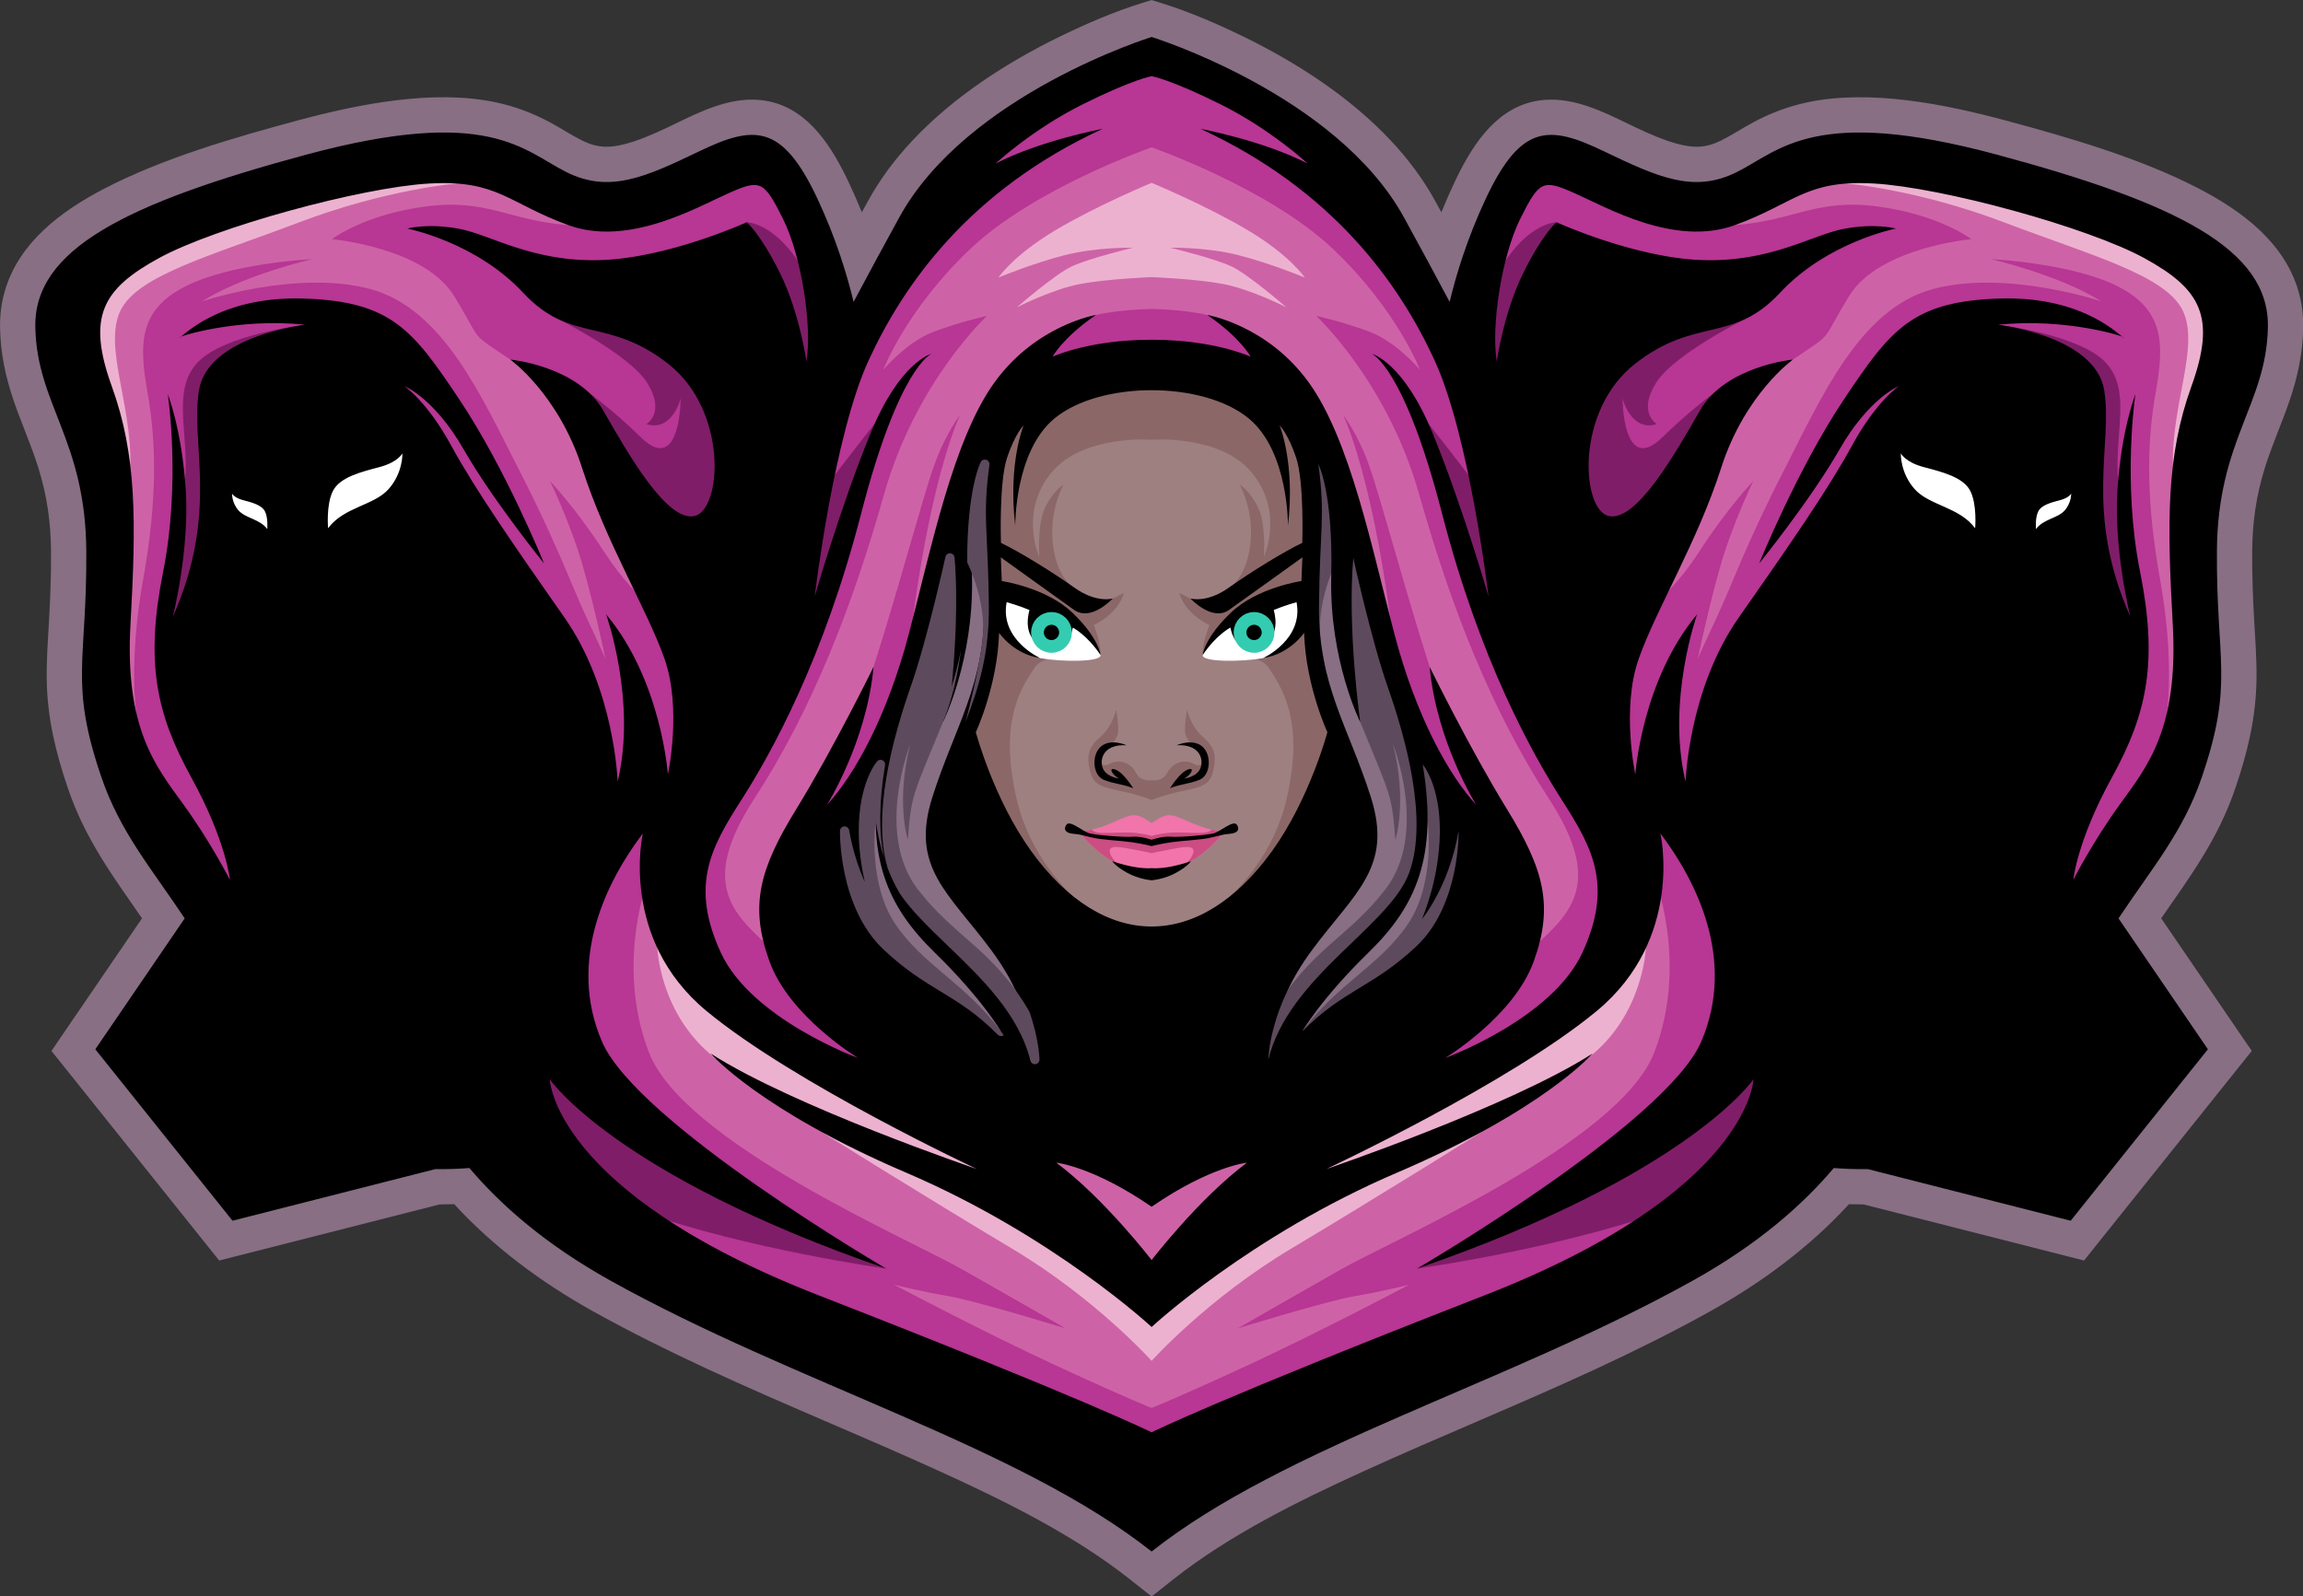 <?xml version="1.0" encoding="UTF-8" standalone="no"?>
<!DOCTYPE svg PUBLIC "-//W3C//DTD SVG 1.1//EN" "http://www.w3.org/Graphics/SVG/1.1/DTD/svg11.dtd">
<svg width="100%" height="100%" viewBox="0 0 11322 7850" version="1.1" xmlns="http://www.w3.org/2000/svg" xmlns:xlink="http://www.w3.org/1999/xlink" xml:space="preserve" xmlns:serif="http://www.serif.com/" style="fill-rule:evenodd;clip-rule:evenodd;stroke-linecap:round;stroke-linejoin:round;stroke-miterlimit:1.5;">
    <rect x="0" y="0" width="11322" height="7850" fill="#333333" stroke="none"/>
    <g transform="matrix(4.167,0,0,4.167,-1630.71,-3366.68)">
        <path d="M2091.86,1058.44C2096.55,1046.84 2101.56,1035.38 2106.86,1024.12C2126.09,983.309 2153.07,938.237 2200.62,927.729C2235.82,919.95 2270.26,933.875 2301.46,948.857C2325.99,960.639 2366.54,981.732 2394.23,981.111C2404.17,980.89 2413.11,978.139 2421.96,973.717C2434.88,967.255 2447.22,959.015 2460.05,952.164C2480.39,941.309 2500.9,933.535 2523.5,928.728C2597.29,913.031 2685.71,930.792 2757.17,949.997C2832.66,970.287 2917.17,994.789 2986.61,1031.06C3036.75,1057.26 3086.18,1094.18 3102.85,1150.93C3107.02,1165.14 3108.88,1179.9 3108.6,1194.69C3108.04,1224.94 3102.18,1252.56 3092.43,1281.08C3083.31,1307.74 3071.7,1333.39 3063.31,1360.34C3053.21,1392.8 3048.69,1424.47 3048.47,1458.48C3048.28,1486.95 3049.32,1515.09 3050.99,1543.49C3052.29,1565.62 3053.88,1587.82 3053.53,1610C3052.82,1655.37 3043.04,1695.69 3028.45,1738.48C3008,1798.47 2975.29,1842.26 2941.12,1891.69L3047.95,2048.16L2850.08,2295.5L2590.07,2229.31C2584.29,2229.32 2578.5,2229.22 2572.72,2229.02C2525.98,2280.06 2469.38,2321.79 2409.06,2355.39C2365.26,2379.79 2320.27,2402.05 2274.8,2423.17C2183.55,2465.54 2090.2,2503.06 1998.7,2544.83C1922.69,2579.53 1841.56,2619.54 1775.83,2671.56L1750,2692L1724.17,2671.56C1658.44,2619.54 1577.31,2579.53 1501.3,2544.83C1409.8,2503.06 1316.45,2465.54 1225.2,2423.17C1179.73,2402.05 1134.74,2379.79 1090.94,2355.39C1030.62,2321.79 974.021,2280.06 927.276,2229.02C921.497,2229.22 915.714,2229.32 909.933,2229.31L649.922,2295.5L452.053,2048.16L558.882,1891.69C524.709,1842.26 491.999,1798.47 471.548,1738.48C456.959,1695.69 447.181,1655.37 446.471,1610C446.125,1587.82 447.712,1565.62 449.012,1543.49C450.682,1515.09 451.716,1486.95 451.533,1458.48C451.313,1424.47 446.789,1392.8 436.688,1360.34C428.302,1333.39 416.688,1307.74 407.571,1281.08C397.82,1252.56 391.957,1224.94 391.397,1194.69C391.125,1179.9 392.982,1165.14 397.154,1150.93C413.822,1094.18 463.246,1057.26 513.392,1031.06C582.829,994.789 667.343,970.287 742.832,949.997C814.287,930.792 902.714,913.031 976.502,928.728C999.096,933.535 1019.61,941.309 1039.95,952.164C1052.78,959.015 1065.12,967.255 1078.04,973.717C1086.89,978.139 1095.83,980.89 1105.77,981.111C1133.46,981.732 1174.01,960.639 1198.54,948.857C1229.74,933.875 1264.18,919.95 1299.38,927.729C1346.93,938.237 1373.91,983.309 1393.14,1024.12C1398.44,1035.38 1403.45,1046.84 1408.14,1058.44C1410.69,1053.78 1413.24,1049.13 1415.8,1044.47C1429.98,1018.66 1447.86,995.043 1468,973.603C1516.17,922.338 1578.55,881.957 1641.52,851.199C1671.61,836.496 1705.54,821.793 1737.67,811.828L1750,808.003L1762.33,811.828C1794.46,821.793 1828.4,836.501 1858.5,851.206C1921.46,881.963 1983.83,922.34 2032,973.603C2052.15,995.043 2070.02,1018.66 2084.2,1044.47C2086.76,1049.13 2089.31,1053.78 2091.86,1058.44Z" style="fill:rgb(136,111,132);"/>
    </g>
    <g transform="matrix(4.167,0,0,4.167,-1630.71,-3366.68)">
        <path d="M2819.21,1391.34L2820.29,1391.05C2826.59,1389.39 2828.09,1387.66 2828.35,1387.29C2829.48,1384.97 2831.81,1383.33 2834.57,1383.21C2838.57,1383.04 2841.96,1386.14 2842.13,1390.15C2842.14,1390.19 2842.65,1404.08 2832.46,1415.38C2827.69,1420.68 2821.51,1423.42 2815.09,1426.26C2809.18,1428.88 2803,1431.61 2799.38,1436.37C2798.17,1438.14 2796.2,1439.36 2793.9,1439.53C2789.9,1439.83 2786.41,1436.83 2786.11,1432.82C2786.1,1432.78 2784.71,1417.77 2789.58,1408.15C2794.84,1397.78 2807.75,1394.37 2819.21,1391.34ZM680.793,1391.34C692.247,1394.37 705.164,1397.78 710.415,1408.15C715.289,1417.77 713.896,1432.78 713.892,1432.82L713.882,1432.82C713.729,1434.87 712.717,1436.83 710.934,1438.14C707.699,1440.51 703.149,1439.81 700.779,1436.58C697.176,1431.69 690.909,1428.91 684.911,1426.26C678.494,1423.42 672.309,1420.68 667.536,1415.38C657.351,1404.08 657.864,1390.19 657.867,1390.15L657.875,1390.15C657.987,1387.6 659.438,1385.2 661.877,1383.98C665.459,1382.19 669.817,1383.64 671.607,1387.22C671.609,1387.22 672.624,1389.18 679.706,1391.05L680.793,1391.34ZM873.345,1342.87C873.346,1342.95 874.291,1368.8 854.977,1390.24C846.061,1400.13 833.781,1405.57 821.034,1411.21C807.412,1417.24 793.18,1423.55 784.276,1435.62L784.267,1435.61C783.078,1437.23 781.228,1438.36 779.07,1438.55C775.081,1438.91 771.55,1435.97 771.19,1431.98C771.183,1431.89 768.458,1402.15 777.647,1384.01C787.098,1365.34 812.533,1358.63 835.085,1352.68L837.346,1352.08C854.722,1347.49 859.137,1340.57 859.614,1339.74C860.789,1337.42 863.171,1335.81 865.947,1335.76C869.954,1335.68 873.266,1338.87 873.345,1342.87ZM2645.02,1390.24C2625.71,1368.8 2626.65,1342.95 2626.66,1342.87C2626.71,1340.31 2628.12,1337.85 2630.55,1336.58C2634.1,1334.73 2638.49,1336.11 2640.34,1339.66C2640.35,1339.68 2644.17,1347.19 2662.65,1352.08L2664.91,1352.68C2687.47,1358.63 2712.9,1365.34 2722.35,1384.01C2730.91,1400.91 2729.13,1427.87 2728.84,1431.55C2728.78,1433.71 2727.75,1435.81 2725.88,1437.19C2722.64,1439.56 2718.1,1438.86 2715.72,1435.62C2706.82,1423.55 2692.59,1417.24 2678.97,1411.21C2666.22,1405.57 2653.94,1400.13 2645.02,1390.24Z" style="fill:white;"/>
    </g>
    <g transform="matrix(4.167,0,0,4.167,-1630.71,-3366.68)">
        <path d="M2483.39,1146.05C2506.68,1121 2534.06,1103.36 2558.57,1091.19C2550.34,1093.55 2541.32,1096.85 2531.49,1100.45C2499.01,1112.35 2458.1,1127.33 2400.91,1125.81C2331.68,1123.99 2253.52,1093.09 2230.18,1083.2C2224.39,1089.81 2213.2,1104.76 2198.32,1134.79C2175.81,1180.23 2168.02,1235.91 2168,1236.07L2167.99,1236.07C2167.36,1240.7 2163.77,1244.56 2158.91,1245.33C2152.98,1246.27 2147.4,1242.22 2146.45,1236.28C2142.81,1213.71 2144.34,1180.47 2149.83,1147.3C2155.07,1115.66 2163.96,1083.7 2175.44,1060.73C2187.84,1035.94 2195.5,1023.06 2207.11,1017.8C2219.66,1012.11 2231.95,1016.4 2253.53,1025.96C2258.71,1028.26 2264.03,1030.8 2269.92,1033.61C2309.76,1052.6 2376.48,1084.41 2434.32,1063.4C2456.56,1055.33 2473.08,1046.93 2487.78,1039.47C2520.78,1022.7 2545.2,1010.31 2602.96,1013.63C2644.38,1016.02 2708.8,1029.21 2771.08,1046.42C2832.75,1063.45 2892.68,1084.53 2926.5,1103.05C2961.97,1122.48 2984.83,1141.28 2995.2,1167.01C3005.54,1192.65 3002.81,1223.72 2987.02,1267.49C2972.59,1307.47 2965.57,1346.34 2962.98,1390.14C2960.37,1434.42 2962.26,1483.84 2965.63,1544.45C2972.38,1665.89 2937.97,1713.06 2905.23,1757.95L2902.21,1762.1C2902.06,1762.33 2901.91,1762.57 2901.74,1762.8C2869.58,1807.07 2847.17,1851.05 2847.11,1851.18L2847.1,1851.18C2845.12,1855.01 2840.96,1857.46 2836.4,1857.03C2830.41,1856.46 2826.02,1851.15 2826.58,1845.16C2826.6,1845.02 2831.04,1797.12 2873.6,1719.8C2893.75,1683.22 2906.89,1650.22 2912.39,1613.73C2915.71,1591.71 2916.28,1568.26 2913.95,1541.83C2912.83,1543.58 2911.2,1545.03 2909.16,1545.93C2903.65,1548.35 2897.21,1545.85 2894.78,1540.34C2856.52,1453.82 2860.4,1388.92 2863.57,1335.7C2865.02,1311.35 2866.32,1289.55 2863.09,1270.01C2853.86,1214.25 2747.92,1202.05 2747.62,1202.02L2747.62,1202C2742.67,1201.42 2738.6,1197.49 2738.06,1192.33C2737.42,1186.35 2741.76,1180.97 2747.74,1180.34C2775.07,1177.42 2801.47,1178.07 2824.41,1180.28C2825.37,1180.37 2826.32,1180.47 2827.26,1180.57C2807.1,1174.36 2781.6,1170.11 2750.08,1171.14C2701.07,1172.76 2670.78,1181.43 2646.59,1199.18C2622,1217.22 2602.5,1245.42 2575.82,1285.34C2555.02,1316.46 2535.58,1352.01 2519.53,1383.98C2531.15,1367.11 2542.65,1349.41 2552.22,1332.73C2588.81,1268.92 2627.32,1253.57 2627.43,1253.53L2627.44,1253.54C2632.1,1251.62 2637.63,1253.16 2640.58,1257.5C2643.95,1262.47 2642.65,1269.24 2637.67,1272.61C2637.61,1272.65 2613.18,1288.92 2586.07,1338.69C2571.7,1365.08 2552.89,1395 2530.23,1428.96C2507.9,1462.44 2481.4,1500.42 2451.59,1543.02C2394.16,1625.06 2390.88,1730.42 2390.87,1730.73L2390.86,1730.73C2390.69,1735.5 2387.37,1739.77 2382.5,1740.93C2376.66,1742.32 2370.79,1738.7 2369.4,1732.86C2357.47,1683.39 2361.09,1632.1 2367.61,1593.39C2336.05,1657.58 2331.59,1722.4 2331.57,1722.64C2331.24,1727.37 2327.82,1731.51 2322.95,1732.54C2317.06,1733.79 2311.27,1730.03 2310.02,1724.14C2309.97,1723.9 2292.42,1643.19 2314.64,1580.97C2323.66,1555.7 2337.44,1527.14 2352.49,1495.96C2372.85,1453.76 2395.59,1406.65 2411.55,1356.84C2427.18,1308.03 2451.61,1273.17 2470.87,1251.35C2448.2,1258.82 2420.81,1272.66 2406.4,1297.82L2406.35,1297.91C2374.69,1353.2 2327.01,1436.49 2287,1427.55C2280.32,1426.05 2274.56,1422.05 2269.84,1416.05C2262.56,1406.78 2257.49,1392.06 2255.56,1374.6C2253.74,1358.08 2254.63,1338.67 2259.05,1318.9C2266.35,1286.26 2283.29,1252.51 2313.52,1228.75C2349.36,1200.6 2378.34,1193.68 2405.29,1187.26C2431.95,1180.9 2456.42,1175.06 2483.39,1146.05ZM941.429,1091.19C965.943,1103.36 993.32,1121 1016.61,1146.05C1043.58,1175.06 1068.05,1180.9 1094.71,1187.26C1121.66,1193.68 1150.64,1200.6 1186.48,1228.75C1216.71,1252.51 1233.65,1286.26 1240.95,1318.9C1245.38,1338.67 1246.26,1358.08 1244.44,1374.6C1242.51,1392.06 1237.44,1406.78 1230.16,1416.05C1225.44,1422.05 1219.68,1426.05 1213,1427.55C1173,1436.49 1125.31,1353.2 1093.65,1297.91L1093.6,1297.82C1079.19,1272.66 1051.8,1258.82 1029.13,1251.35C1048.39,1273.17 1072.82,1308.03 1088.45,1356.84C1104.41,1406.65 1127.15,1453.76 1147.51,1495.96C1162.56,1527.14 1176.34,1555.7 1185.36,1580.97C1206.77,1640.93 1191.25,1718.05 1190.05,1723.78C1189.2,1728.59 1185.17,1732.4 1180.08,1732.76C1174.07,1733.18 1168.85,1728.65 1168.43,1722.64C1168.41,1722.4 1163.95,1657.58 1132.39,1593.39C1138.88,1631.96 1142.49,1683.01 1130.73,1732.31C1129.82,1737.24 1125.6,1741.04 1120.4,1741.23C1114.39,1741.44 1109.34,1736.74 1109.13,1730.73C1109.12,1730.42 1105.84,1625.06 1048.41,1543.02C1018.6,1500.42 992.1,1462.44 969.768,1428.96C947.106,1395 928.304,1365.08 913.93,1338.69C888.62,1292.23 865.654,1274.96 862.658,1272.84C858.23,1270.08 856.307,1264.45 858.356,1259.46C860.642,1253.9 867.007,1251.24 872.568,1253.53C872.679,1253.57 911.193,1268.92 947.782,1332.73C957.348,1349.41 968.851,1367.11 980.468,1383.98C964.424,1352.01 944.983,1316.46 924.182,1285.34C897.504,1245.42 878.002,1217.22 853.405,1199.18C829.216,1181.43 798.933,1172.76 749.916,1171.14C718.425,1170.11 692.944,1174.36 672.786,1180.56L675.593,1180.28C698.372,1178.09 724.56,1177.43 751.672,1180.28C756.889,1180.54 761.311,1184.54 761.943,1189.9C762.649,1195.88 758.37,1201.31 752.384,1202.02C752.082,1202.05 646.143,1214.25 636.911,1270.01C633.677,1289.55 634.978,1311.35 636.43,1335.7C639.604,1388.92 643.477,1453.82 605.221,1540.34L605.212,1540.33C603.124,1545.09 597.854,1547.81 592.632,1546.53C589.802,1545.83 587.504,1544.09 586.05,1541.81C583.722,1568.25 584.286,1591.7 587.609,1613.73C593.112,1650.22 606.253,1683.22 626.395,1719.8C666.022,1791.78 672.608,1838.26 673.339,1844.45C674.07,1848.98 671.871,1853.66 667.572,1855.87C662.223,1858.63 655.649,1856.53 652.892,1851.18C652.828,1851.05 630.422,1807.07 598.258,1762.8L598.286,1762.77L594.772,1757.95C562.034,1713.06 527.623,1665.89 534.369,1544.45C537.737,1483.84 539.634,1434.42 537.015,1390.14C534.426,1346.34 527.411,1307.47 512.982,1267.49C497.192,1223.72 494.459,1192.65 504.796,1167.01C515.171,1141.28 538.03,1122.48 573.498,1103.05C607.317,1084.53 667.246,1063.45 728.918,1046.42C791.201,1029.21 855.619,1016.02 897.038,1013.63C954.801,1010.31 979.215,1022.7 1012.22,1039.47C1026.92,1046.93 1043.44,1055.33 1065.68,1063.4C1123.52,1084.41 1190.24,1052.6 1230.08,1033.61C1235.97,1030.8 1241.29,1028.26 1246.47,1025.96C1268.05,1016.4 1280.34,1012.11 1292.89,1017.8C1304.5,1023.06 1312.16,1035.94 1324.56,1060.73C1336.04,1083.7 1344.93,1115.66 1350.17,1147.3C1355.62,1180.21 1357.16,1213.19 1353.63,1235.75C1353.11,1240.61 1349.34,1244.67 1344.29,1245.37C1338.32,1246.2 1332.82,1242.03 1332,1236.07C1331.98,1235.91 1324.19,1180.23 1301.68,1134.79C1286.8,1104.76 1275.61,1089.81 1269.82,1083.2C1246.48,1093.09 1168.32,1123.99 1099.09,1125.81C1041.9,1127.33 1000.99,1112.35 968.509,1100.45C958.676,1096.85 949.661,1093.55 941.429,1091.19ZM1663.75,921.3C1721.17,892.708 1745.28,887.648 1747.85,887.164C1749.15,886.9 1750.53,886.873 1751.92,887.121C1751.99,887.133 1775.45,891.022 1836.25,921.3C1897.11,951.609 1941.3,992.826 1941.43,992.943L1941.42,992.946C1944.91,996.191 1945.98,1001.48 1943.69,1005.92C1940.93,1011.27 1934.35,1013.37 1929.01,1010.61C1918.04,1004.95 1906.14,999.895 1894.21,995.433C1935.02,1022.34 1968.86,1051.97 1997,1082.49C2042.13,1131.42 2072.59,1182.65 2093.73,1228.61C2135.92,1320.34 2158.19,1509.77 2158.26,1510.31L2158.22,1510.32C2158.84,1515.53 2155.61,1520.56 2150.41,1522.05C2144.63,1523.7 2138.61,1520.36 2136.96,1514.58C2136.9,1514.36 2121.47,1460.95 2100.28,1400.07C2101.2,1403.51 2102.12,1407 2103.05,1410.58C2125.25,1496.54 2151.54,1566.79 2176.76,1622.55C2201.9,1678.14 2225.95,1719.22 2243.8,1747.06C2262.46,1776.17 2277.91,1802.27 2284.2,1832.03C2290.56,1862.18 2287.3,1895.07 2268.13,1936.73C2230.08,2019.43 2100.53,2066.57 2100.16,2066.7L2100.14,2066.66C2095.34,2068.45 2089.8,2066.63 2087.05,2062.1C2083.94,2056.96 2085.59,2050.27 2090.72,2047.16C2090.95,2047.02 2168.37,2000.47 2190.66,1938.61C2201.75,1907.82 2204.61,1882.48 2199.58,1856.65C2194.46,1830.37 2181.06,1802.89 2159.8,1768.31C2141.49,1738.53 2122.58,1704.38 2106.75,1674.64C2122.44,1720.58 2142.15,1751.87 2142.23,1752.01C2144.95,1756.37 2144.27,1762.19 2140.35,1765.79C2135.92,1769.87 2129.02,1769.58 2124.95,1765.15C2106.86,1745.44 2086.97,1715.88 2068.39,1676.97C2052.69,1644.09 2037.8,1604.25 2025.6,1557.68C2021.13,1540.64 2017,1524.11 2012.78,1507.2L2012.66,1506.76C1990.62,1418.47 1965.96,1319.67 1926.17,1265.06C1908.15,1240.33 1887.27,1223.56 1868.43,1212.3C1874,1219.23 1876.3,1223.47 1876.32,1223.5C1877.87,1226.29 1878.18,1229.74 1876.87,1232.93C1874.59,1238.49 1868.22,1241.15 1862.66,1238.86C1847.57,1232.68 1830.08,1227.99 1811.32,1224.79C1791.79,1221.46 1770.93,1219.79 1750,1219.79C1729.07,1219.79 1708.21,1221.46 1688.68,1224.79C1669.93,1227.99 1652.43,1232.68 1637.34,1238.86C1634.38,1240.07 1630.92,1239.98 1627.91,1238.31C1622.65,1235.38 1620.76,1228.75 1623.68,1223.5C1623.7,1223.47 1626,1219.23 1631.57,1212.3C1612.73,1223.56 1591.85,1240.33 1573.83,1265.06C1534.04,1319.67 1509.38,1418.47 1487.34,1506.76L1487.33,1506.76C1483.07,1523.82 1478.91,1540.5 1474.4,1557.68C1462.2,1604.25 1447.31,1644.09 1431.62,1676.97C1413.11,1715.73 1393.3,1745.21 1375.26,1764.92C1371.81,1768.9 1365.88,1769.9 1361.27,1767.03C1356.15,1763.85 1354.59,1757.12 1357.77,1752.01C1357.85,1751.87 1377.56,1720.58 1393.25,1674.64C1377.42,1704.38 1358.51,1738.53 1340.2,1768.31C1318.94,1802.89 1305.54,1830.37 1300.42,1856.65C1295.39,1882.48 1298.25,1907.82 1309.34,1938.61C1330.32,1996.84 1400.15,2041.51 1408.46,2046.66C1413.43,2049.09 1415.85,2054.95 1413.88,2060.26C1411.79,2065.92 1405.5,2068.8 1399.84,2066.7C1399.47,2066.57 1269.92,2019.43 1231.87,1936.73C1212.7,1895.07 1209.44,1862.18 1215.8,1832.03C1222.09,1802.27 1237.54,1776.17 1256.2,1747.06C1274.05,1719.22 1298.1,1678.14 1323.24,1622.55C1348.46,1566.79 1374.75,1496.54 1396.95,1410.58C1397.88,1407 1398.8,1403.51 1399.72,1400.07C1380.04,1456.6 1365.33,1506.69 1363.29,1513.73C1362.19,1519.26 1357,1523.11 1351.3,1522.43C1345.31,1521.73 1341.04,1516.3 1341.74,1510.31C1341.81,1509.77 1364.08,1320.34 1406.27,1228.61C1427.41,1182.65 1457.88,1131.42 1503,1082.49C1531.14,1051.97 1564.98,1022.34 1605.8,995.433C1593.95,999.86 1582.14,1004.88 1571.25,1010.48C1566.98,1012.83 1561.49,1012.08 1558.02,1008.35C1553.92,1003.94 1554.17,997.044 1558.57,992.943C1558.7,992.826 1602.89,951.609 1663.75,921.3ZM1464.74,2181.81C1414.44,2160.29 1374.13,2139.53 1342.27,2120.93C1438.09,2163.07 1539.89,2197.68 1540.32,2197.83C1546.02,2199.76 1552.22,2196.7 1554.15,2191C1556.02,2185.47 1553.2,2179.47 1547.82,2177.36C1535.4,2171.52 1331.43,2075.1 1231.85,1992.65C1133.46,1911.19 1160.33,1794.14 1160.41,1793.8C1161.68,1787.91 1157.94,1782.1 1152.04,1780.83C1147.42,1779.83 1142.84,1781.92 1140.48,1785.72C1115.53,1818.78 1089.1,1864.41 1078.96,1916.11C1071.25,1955.43 1072.9,1998.16 1091.53,2041.51C1118.59,2104.43 1246.69,2196.54 1337.62,2256C1106.51,2160.72 1049.01,2075.56 1048.82,2075.29C1045.37,2070.36 1038.59,2069.16 1033.67,2072.6C1030.48,2074.83 1028.85,2078.45 1029.03,2082.07L1029.01,2082.07C1029.03,2082.48 1033.17,2222.05 1353.93,2347.01C1667.47,2469.15 1744.95,2507.9 1745.18,2508.01C1748.34,2509.57 1751.89,2509.46 1754.82,2508.01C1755.05,2507.9 1832.53,2469.15 2146.07,2347.01C2466.83,2222.05 2470.97,2082.48 2470.99,2082.07C2471.29,2076.06 2466.67,2070.94 2460.66,2070.64C2456.55,2070.43 2452.86,2072.52 2450.84,2075.78C2445.87,2082.72 2383.83,2164.71 2162.38,2256C2253.31,2196.54 2381.41,2104.43 2408.47,2041.51C2427.1,1998.16 2428.75,1955.43 2421.04,1916.11C2410.82,1864 2384.05,1818.04 2358.92,1784.92C2355.29,1780.14 2348.47,1779.2 2343.69,1782.83C2340.21,1785.47 2338.77,1789.79 2339.63,1793.79L2339.59,1793.8C2339.67,1794.14 2366.54,1911.19 2268.15,1992.65C2165.56,2077.59 1952.19,2177.35 1951.57,2177.64C1946.13,2180.19 1943.78,2186.67 1946.32,2192.11C1948.69,2197.18 1954.49,2199.57 1959.67,2197.81L1959.68,2197.83C1960.11,2197.68 2061.92,2163.07 2157.73,2120.93C2125.87,2139.53 2085.56,2160.29 2035.26,2181.81C1885.52,2245.86 1778.24,2334.67 1750,2359.33C1721.76,2334.67 1614.48,2245.86 1464.74,2181.81ZM1638.76,2169.19C1638.89,2169.21 1682.1,2173.55 1750,2218.9C1817.9,2173.55 1861.11,2169.21 1861.24,2169.19L1861.24,2169.21C1864.98,2168.79 1868.83,2170.31 1871.23,2173.55C1874.81,2178.38 1873.8,2185.2 1868.97,2188.78C1815.42,2228.6 1761.95,2297.28 1758.77,2301.39C1758.19,2302.19 1757.48,2302.92 1756.66,2303.55C1751.9,2307.23 1745.05,2306.35 1741.38,2301.59C1741.22,2301.38 1686.48,2230.19 1631.51,2189.14C1628.19,2186.95 1626.2,2183.01 1626.68,2178.79C1627.36,2172.81 1632.77,2168.51 1638.76,2169.19Z" style="fill:rgb(205,99,166);"/>
    </g>
    <g transform="matrix(4.167,0,0,4.167,-1630.71,-3366.68)">
        <path d="M1750,1023.7C1750,1023.7 1684.93,1050.68 1635.79,1080.06C1586.65,1109.45 1569.31,1135.47 1569.31,1135.47C1569.31,1135.47 1609.78,1118.61 1647.83,1108.97C1685.89,1099.34 1727.81,1100.3 1727.81,1100.3C1727.81,1100.3 1675.78,1112.83 1655.54,1122.46C1635.31,1132.1 1590.99,1170.64 1590.99,1170.64C1590.99,1170.64 1632.42,1149.44 1665.18,1143.18C1697.94,1136.91 1750,1134.99 1750,1134.99C1750,1134.99 1802.06,1136.91 1834.82,1143.18C1867.58,1149.44 1909.01,1170.64 1909.01,1170.64C1909.01,1170.64 1864.69,1132.1 1844.46,1122.46C1824.22,1112.83 1772.19,1100.3 1772.19,1100.3C1772.19,1100.3 1814.11,1099.34 1852.17,1108.97C1890.22,1118.61 1930.69,1135.47 1930.69,1135.47C1930.69,1135.47 1913.35,1109.45 1864.21,1080.06C1815.07,1050.68 1750,1023.7 1750,1023.7ZM1422.08,2162.66L1360.11,2143.45C1360.11,2143.45 1486.08,2222.19 1585.32,2281.45C1684.57,2340.71 1750,2413.94 1750,2413.94C1750,2413.94 1815.43,2340.71 1914.68,2281.45C2013.92,2222.19 2139.89,2143.45 2139.89,2143.45L2077.92,2162.66C2064.57,2168.95 2050.37,2175.34 2035.26,2181.81C2025.5,2185.98 2015.92,2190.26 2006.53,2194.63C2096.57,2150.93 2211.95,2098.19 2265.78,2055.89C2330.33,2005.17 2333.1,1926.87 2333.1,1926.87L2284.79,1953.98C2199.25,2089.87 1913.84,2154.87 1913.84,2154.87C1913.84,2154.87 1864.7,2266.64 1956.43,2219.5L1956.58,2219.43C1848.45,2276.59 1773,2339.24 1750,2359.33C1727,2339.24 1651.55,2276.59 1543.42,2219.43L1543.57,2219.5C1635.3,2266.64 1586.16,2154.87 1586.16,2154.87C1586.16,2154.87 1300.75,2089.87 1215.21,1953.98L1166.9,1926.87C1166.9,1926.87 1169.67,2005.17 1234.22,2055.89C1288.05,2098.19 1403.43,2150.93 1493.47,2194.63C1484.08,2190.26 1474.5,2185.98 1464.74,2181.81C1449.63,2175.34 1435.43,2168.95 1422.08,2162.66ZM925.699,1013.32L929.935,1024.51C929.935,1024.51 846.579,1031.41 743.963,1070.43C641.349,1109.46 553.671,1132.58 533.437,1174.5C513.202,1216.41 547.027,1285.29 545.05,1357.07C544.804,1366.08 541.459,1371.82 535.91,1374.85C532.668,1337.16 525.707,1302.76 512.982,1267.49C497.191,1223.72 494.458,1192.65 504.796,1167.01C515.171,1141.28 538.03,1122.48 573.498,1103.05C607.317,1084.53 667.246,1063.45 728.918,1046.42C791.201,1029.21 855.619,1016.02 897.038,1013.63C907.627,1013.02 917.093,1012.94 925.699,1013.32ZM2574.3,1013.32L2570.07,1024.51C2570.07,1024.51 2653.42,1031.41 2756.04,1070.43C2858.65,1109.46 2946.33,1132.58 2966.56,1174.5C2986.8,1216.41 2952.97,1285.29 2954.95,1357.07C2955.2,1366.08 2958.54,1371.82 2964.09,1374.85C2967.33,1337.16 2974.29,1302.76 2987.02,1267.49C3002.81,1223.72 3005.54,1192.65 2995.2,1167.01C2984.83,1141.28 2961.97,1122.48 2926.5,1103.05C2892.68,1084.53 2832.75,1063.45 2771.08,1046.42C2708.8,1029.21 2644.38,1016.02 2602.96,1013.63C2592.37,1013.02 2582.91,1012.94 2574.3,1013.32Z" style="fill:rgb(237,177,208);"/>
    </g>
    <g transform="matrix(4.167,0,0,4.167,-1630.71,-3366.68)">
        <path d="M2440.32,1293.2C2450.64,1276.02 2461.38,1262.1 2470.87,1251.35C2448.2,1258.82 2420.81,1272.66 2406.4,1297.82L2406.35,1297.91C2374.69,1353.2 2327.01,1436.49 2287,1427.55C2280.32,1426.05 2274.56,1422.05 2269.84,1416.05C2262.56,1406.78 2257.49,1392.06 2255.56,1374.6C2253.74,1358.08 2254.63,1338.67 2259.05,1318.9C2266.35,1286.26 2283.29,1252.51 2313.52,1228.75C2349.36,1200.6 2378.34,1193.68 2405.29,1187.26C2431.95,1180.9 2456.42,1175.06 2483.39,1146.05C2506.68,1121 2534.06,1103.36 2558.57,1091.19C2550.34,1093.55 2541.32,1096.85 2531.49,1100.45C2499.01,1112.35 2458.1,1127.33 2400.91,1125.81C2331.68,1123.99 2253.52,1093.09 2230.18,1083.2C2224.39,1089.81 2213.2,1104.76 2198.32,1134.79C2175.81,1180.23 2168.02,1235.91 2168,1236.07L2167.99,1236.07C2167.36,1240.7 2163.77,1244.56 2158.91,1245.33C2152.98,1246.27 2147.4,1242.22 2146.45,1236.28C2142.81,1213.71 2144.34,1180.47 2149.83,1147.3C2155.07,1115.66 2163.96,1083.7 2175.44,1060.73C2187.84,1035.94 2195.5,1023.06 2207.11,1017.8C2219.66,1012.11 2231.95,1016.4 2253.53,1025.96C2258.71,1028.26 2264.03,1030.8 2269.92,1033.61C2304.2,1049.95 2358.36,1075.77 2409.66,1069.29C2417.39,1072.81 2426.73,1074.53 2438.03,1073.65C2509.11,1068.08 2533.99,1042 2606.74,1051.64C2679.49,1061.28 2717.07,1090.18 2717.07,1090.18C2717.07,1090.18 2608.19,1099.81 2573.02,1157.14C2537.85,1214.47 2557.12,1198.09 2506.63,1232.25C2478.44,1251.32 2455.28,1275.53 2440.32,1293.2ZM2112.04,1684.54C2100.69,1658.24 2088.44,1627.24 2078.05,1594.93C2049.74,1506.92 2020.83,1397.55 2006.86,1358.04C1992.89,1318.54 1976.03,1297.82 1976.03,1297.82C1976.03,1297.82 2008.61,1364.18 2031.67,1537.66C2035.46,1566.11 2034.87,1578.03 2031.25,1578.14C2042.28,1616.02 2055.04,1649.01 2068.39,1676.97C2086.97,1715.88 2106.86,1745.44 2124.95,1765.15C2129.02,1769.58 2135.92,1769.87 2140.35,1765.79C2144.27,1762.19 2144.95,1756.37 2142.23,1752.01C2142.15,1751.87 2122.44,1720.58 2106.75,1674.64C2108.48,1677.89 2110.25,1681.2 2112.04,1684.54ZM1059.68,1293.2C1049.36,1276.02 1038.62,1262.1 1029.13,1251.35C1051.8,1258.82 1079.19,1272.66 1093.6,1297.82L1093.65,1297.91C1125.31,1353.2 1172.99,1436.49 1213,1427.55C1219.68,1426.05 1225.44,1422.05 1230.16,1416.05C1237.44,1406.78 1242.51,1392.06 1244.44,1374.6C1246.26,1358.08 1245.37,1338.67 1240.95,1318.9C1233.65,1286.26 1216.71,1252.51 1186.48,1228.75C1150.64,1200.6 1121.66,1193.68 1094.71,1187.26C1068.05,1180.9 1043.58,1175.06 1016.61,1146.05C993.32,1121 965.943,1103.36 941.429,1091.19C949.661,1093.55 958.676,1096.85 968.509,1100.45C1000.99,1112.35 1041.9,1127.33 1099.09,1125.81C1168.32,1123.99 1246.48,1093.09 1269.82,1083.2C1275.61,1089.81 1286.8,1104.76 1301.68,1134.79C1324.19,1180.23 1331.98,1235.91 1332,1236.07L1332.01,1236.07C1332.64,1240.7 1336.23,1244.56 1341.09,1245.33C1347.02,1246.27 1352.61,1242.22 1353.55,1236.28C1357.19,1213.71 1355.66,1180.47 1350.17,1147.3C1344.93,1115.66 1336.04,1083.7 1324.56,1060.73C1312.16,1035.94 1304.5,1023.06 1292.89,1017.8C1280.34,1012.11 1268.05,1016.4 1246.47,1025.96C1241.29,1028.26 1235.97,1030.8 1230.08,1033.61C1195.8,1049.95 1141.64,1075.77 1090.34,1069.29C1082.61,1072.81 1073.27,1074.53 1061.97,1073.65C990.887,1068.08 966.008,1042 893.261,1051.64C820.514,1061.28 782.934,1090.18 782.934,1090.18C782.934,1090.18 891.812,1099.81 926.982,1157.14C962.152,1214.47 942.876,1198.09 993.373,1232.25C1021.56,1251.32 1044.72,1275.53 1059.68,1293.2ZM1157.22,1841.26C1157.22,1841.26 1116.07,1943.86 1156.91,2049.85C1197.75,2155.84 1462.35,2269.53 1526.91,2306.15C1591.46,2342.76 1648.31,2375.52 1648.31,2375.52C1648.31,2375.52 1541.84,2342.76 1510.04,2337.46C1478.25,2332.16 1445.97,2323.97 1445.97,2323.97C1445.97,2323.97 1551.47,2379.85 1639.15,2420.32C1726.84,2460.79 1750,2469.46 1750,2469.46C1750,2469.46 1773.16,2460.79 1860.85,2420.32C1948.53,2379.85 2054.03,2323.97 2054.03,2323.97C2054.03,2323.97 2021.75,2332.16 1989.96,2337.46C1958.16,2342.76 1851.69,2375.52 1851.69,2375.52C1851.69,2375.52 1908.54,2342.76 1973.09,2306.15C2037.65,2269.53 2302.25,2155.84 2343.09,2049.85C2383.93,1943.86 2342.78,1841.26 2342.78,1841.26L2342.78,1841.19C2343.31,1829.02 2342.79,1818.54 2342.03,1810.55L2341.41,1785.18C2342.03,1784.31 2342.79,1783.52 2343.69,1782.83C2348.47,1779.2 2355.29,1780.14 2358.92,1784.92C2384.05,1818.04 2410.82,1864 2421.04,1916.11C2428.75,1955.43 2427.1,1998.16 2408.47,2041.51C2381.41,2104.43 2253.31,2196.54 2162.38,2256C2383.83,2164.71 2445.87,2082.72 2450.84,2075.78C2452.86,2072.52 2456.55,2070.43 2460.66,2070.64C2466.67,2070.94 2471.29,2076.06 2470.99,2082.07C2470.97,2082.48 2466.83,2222.05 2146.07,2347.01C1832.53,2469.15 1755.05,2507.9 1754.82,2508.01C1753.33,2508.75 1751.68,2509.14 1750,2509.14C1748.32,2509.14 1746.67,2508.75 1745.18,2508.01C1744.95,2507.9 1667.47,2469.15 1353.93,2347.01C1033.17,2222.05 1029.03,2082.48 1029.01,2082.07C1028.71,2076.06 1033.33,2070.94 1039.34,2070.64C1043.45,2070.43 1047.14,2072.52 1049.16,2075.78C1054.13,2082.72 1116.17,2164.71 1337.62,2256C1246.69,2196.54 1118.59,2104.43 1091.53,2041.51C1072.9,1998.16 1071.25,1955.43 1078.96,1916.11C1089.18,1864 1115.95,1818.04 1141.08,1784.92C1144.71,1780.14 1151.53,1779.2 1156.31,1782.83C1157.21,1783.52 1157.97,1784.31 1158.59,1785.18L1157.97,1810.55C1157.21,1818.54 1156.69,1829.02 1157.22,1841.19L1157.22,1841.26ZM1629.03,1213.84C1629.88,1213.32 1630.73,1212.8 1631.57,1212.3C1626,1219.23 1623.7,1223.47 1623.68,1223.5C1622.13,1226.29 1621.82,1229.74 1623.13,1232.93C1625.41,1238.49 1631.78,1241.15 1637.34,1238.86C1652.43,1232.68 1669.92,1227.99 1688.68,1224.79C1708.21,1221.46 1729.07,1219.79 1750,1219.79C1770.93,1219.79 1791.79,1221.46 1811.32,1224.79C1830.08,1227.99 1847.57,1232.68 1862.66,1238.86C1868.22,1241.15 1874.59,1238.49 1876.87,1232.93C1878.18,1229.74 1877.87,1226.29 1876.32,1223.5C1876.3,1223.47 1874,1219.23 1868.43,1212.3C1869.27,1212.8 1870.12,1213.32 1870.97,1213.84C1852.03,1197.78 1830.17,1183.05 1815.73,1179.65C1787.65,1173.05 1750,1172.57 1750,1172.57C1750,1172.57 1712.35,1173.05 1684.27,1179.65C1669.83,1183.05 1647.97,1197.78 1629.03,1213.84ZM1387.96,1684.54C1389.75,1681.2 1391.52,1677.89 1393.25,1674.64C1377.56,1720.58 1357.85,1751.87 1357.77,1752.01C1355.05,1756.37 1355.73,1762.19 1359.65,1765.79C1364.08,1769.87 1370.98,1769.58 1375.05,1765.15C1393.14,1745.44 1413.03,1715.88 1431.62,1676.97C1444.96,1649.01 1457.72,1616.02 1468.75,1578.14C1465.13,1578.03 1464.54,1566.11 1468.33,1537.66C1491.39,1364.18 1523.97,1297.82 1523.97,1297.82C1523.97,1297.82 1507.11,1318.54 1493.14,1358.04C1479.17,1397.55 1450.26,1506.92 1421.95,1594.93C1411.56,1627.24 1399.31,1658.24 1387.96,1684.54ZM1750,981.794C1750,981.794 1611.64,1029.97 1536,1101.75C1460.36,1173.53 1433.38,1244.35 1433.38,1244.35C1433.38,1244.35 1460.85,1211.59 1492.64,1199.55C1524.44,1187.5 1555.75,1180.76 1555.75,1180.76C1555.75,1180.76 1471.93,1258.33 1434.35,1391.29C1396.77,1524.26 1349.4,1645.66 1281.16,1750.69C1212.92,1855.72 1259.45,1888.96 1307.4,1933.04C1308.02,1934.88 1308.66,1936.74 1309.34,1938.61C1331.63,2000.47 1409.05,2047.02 1409.28,2047.16C1414.41,2050.27 1416.06,2056.96 1412.95,2062.1C1410.2,2066.63 1404.66,2068.45 1399.86,2066.66L1399.84,2066.7C1399.47,2066.57 1269.92,2019.43 1231.87,1936.73C1212.7,1895.07 1209.44,1862.18 1215.8,1832.03C1222.09,1802.27 1237.54,1776.17 1256.2,1747.06C1274.05,1719.22 1298.1,1678.14 1323.24,1622.55C1348.46,1566.79 1374.75,1496.54 1396.95,1410.58C1397.88,1407 1398.8,1403.51 1399.72,1400.07C1378.53,1460.95 1363.1,1514.36 1363.04,1514.58C1361.39,1520.36 1355.37,1523.7 1349.59,1522.05C1344.39,1520.56 1341.16,1515.53 1341.78,1510.32L1341.74,1510.31C1341.81,1509.77 1364.08,1320.34 1406.27,1228.61C1427.41,1182.65 1457.87,1131.42 1503,1082.49C1531.14,1051.97 1564.98,1022.34 1605.79,995.433C1593.86,999.895 1581.96,1004.95 1570.99,1010.61C1565.65,1013.37 1559.07,1011.27 1556.31,1005.92C1554.02,1001.48 1555.09,996.191 1558.58,992.946L1558.57,992.943C1558.7,992.826 1602.89,951.609 1663.75,921.3C1724.55,891.022 1748.01,887.133 1748.08,887.121C1748.73,887.006 1749.37,886.95 1750,886.95C1750.63,886.95 1751.27,887.006 1751.92,887.121C1751.99,887.133 1775.45,891.022 1836.25,921.3C1897.11,951.609 1941.3,992.826 1941.43,992.943L1941.42,992.946C1944.91,996.191 1945.98,1001.48 1943.69,1005.92C1940.93,1011.27 1934.35,1013.37 1929.01,1010.61C1918.04,1004.95 1906.14,999.895 1894.21,995.433C1935.02,1022.34 1968.86,1051.97 1997,1082.49C2042.13,1131.42 2072.59,1182.65 2093.73,1228.61C2135.92,1320.34 2158.19,1509.77 2158.26,1510.31L2158.22,1510.32C2158.84,1515.53 2155.61,1520.56 2150.41,1522.05C2144.63,1523.7 2138.61,1520.36 2136.96,1514.58C2136.9,1514.36 2121.47,1460.95 2100.28,1400.07C2101.2,1403.51 2102.12,1407 2103.05,1410.58C2125.25,1496.54 2151.54,1566.79 2176.76,1622.55C2201.9,1678.14 2225.95,1719.22 2243.8,1747.06C2262.46,1776.17 2277.91,1802.27 2284.2,1832.03C2290.56,1862.18 2287.3,1895.07 2268.13,1936.73C2230.08,2019.43 2100.53,2066.57 2100.16,2066.7L2100.14,2066.66C2095.34,2068.45 2089.8,2066.63 2087.05,2062.1C2083.94,2056.96 2085.59,2050.27 2090.72,2047.16C2090.95,2047.02 2168.37,2000.47 2190.66,1938.61C2191.34,1936.74 2191.98,1934.88 2192.6,1933.04C2240.55,1888.96 2287.08,1855.72 2218.84,1750.69C2150.6,1645.66 2103.23,1524.26 2065.65,1391.29C2028.07,1258.33 1944.25,1180.76 1944.25,1180.76C1944.25,1180.76 1975.56,1187.5 2007.36,1199.55C2039.15,1211.59 2066.62,1244.35 2066.62,1244.35C2066.62,1244.35 2039.64,1173.53 1964,1101.75C1888.36,1029.97 1750,981.794 1750,981.794ZM542.447,1655.82L552.204,1649.4C552.204,1649.4 542.767,1588.8 560.109,1492.44C577.453,1396.09 575.524,1328.17 565.408,1271.32C555.292,1214.47 554.807,1174.01 609.727,1146.06C664.649,1118.12 759.556,1113.79 759.556,1113.79C759.556,1113.79 679.584,1132.09 629.48,1163.65C629.48,1163.65 742.451,1125.59 828.687,1149.19C914.923,1172.8 960.211,1277.82 1004.05,1363.1C1047.89,1448.37 1065.72,1498.95 1083.06,1536.05C1100.41,1573.15 1105.71,1585.67 1105.71,1585.67C1105.71,1585.67 1087.4,1498.47 1071.98,1453.67C1056.57,1408.86 1040.19,1375.62 1040.19,1375.62C1040.19,1375.62 1070.54,1407.18 1104.75,1460.17C1125.55,1492.39 1147.59,1513.75 1161.67,1525.54C1171.02,1545.38 1179.27,1563.92 1185.36,1580.97C1207.58,1643.19 1190.03,1723.9 1189.98,1724.14C1188.73,1730.03 1182.94,1733.79 1177.05,1732.54C1172.18,1731.51 1168.76,1727.37 1168.43,1722.64C1168.41,1722.4 1163.95,1657.58 1132.39,1593.39C1138.91,1632.1 1142.53,1683.39 1130.6,1732.86C1129.21,1738.7 1123.34,1742.32 1117.5,1740.93C1112.63,1739.77 1109.31,1735.5 1109.14,1730.73L1109.13,1730.73C1109.12,1730.42 1105.84,1625.06 1048.41,1543.02C1018.6,1500.42 992.102,1462.44 969.768,1428.96C947.106,1395 928.303,1365.08 913.93,1338.69C886.82,1288.92 862.395,1272.65 862.326,1272.61C857.354,1269.24 856.054,1262.47 859.423,1257.5C862.365,1253.16 867.897,1251.62 872.564,1253.54L872.568,1253.53C872.679,1253.57 911.193,1268.92 947.782,1332.73C957.348,1349.41 968.851,1367.11 980.468,1383.98C964.424,1352.01 944.983,1316.46 924.182,1285.34C897.503,1245.42 878.002,1217.22 853.405,1199.18C829.215,1181.43 798.934,1172.76 749.916,1171.14C718.401,1170.11 692.903,1174.36 672.736,1180.57C673.683,1180.47 674.634,1180.37 675.593,1180.28C698.534,1178.07 724.934,1177.42 752.257,1180.34C758.242,1180.97 762.579,1186.35 761.943,1192.33C761.395,1197.49 757.329,1201.42 752.383,1202L752.384,1202.02C752.082,1202.05 646.143,1214.25 636.911,1270.01C633.677,1289.55 634.978,1311.35 636.43,1335.7C639.604,1388.92 643.477,1453.82 605.221,1540.34C602.794,1545.85 596.353,1548.35 590.839,1545.93C588.796,1545.03 587.167,1543.58 586.049,1541.83C583.723,1568.26 584.288,1591.71 587.609,1613.73C593.112,1650.22 606.253,1683.22 626.395,1719.8C668.96,1797.12 673.404,1845.02 673.417,1845.16C673.983,1851.15 669.588,1856.46 663.602,1857.03C659.044,1857.46 654.877,1855.01 652.899,1851.18L652.892,1851.18C652.828,1851.05 630.422,1807.07 598.258,1762.8C598.092,1762.57 597.938,1762.33 597.792,1762.1L594.772,1757.95C574.644,1730.35 553.887,1701.88 542.447,1655.82ZM2957.55,1655.82L2947.8,1649.4C2947.8,1649.4 2957.23,1588.8 2939.89,1492.44C2922.55,1396.09 2924.48,1328.17 2934.59,1271.32C2944.71,1214.47 2945.19,1174.01 2890.27,1146.06C2835.35,1118.12 2740.44,1113.79 2740.44,1113.79C2740.44,1113.79 2820.42,1132.09 2870.52,1163.65C2870.52,1163.65 2757.55,1125.59 2671.31,1149.19C2585.08,1172.8 2539.79,1277.82 2495.95,1363.1C2452.11,1448.37 2434.28,1498.95 2416.94,1536.05C2399.59,1573.15 2394.29,1585.67 2394.29,1585.67C2394.29,1585.67 2412.6,1498.47 2428.02,1453.67C2443.43,1408.86 2459.81,1375.62 2459.81,1375.62C2459.81,1375.62 2429.46,1407.18 2395.25,1460.17C2374.45,1492.39 2352.41,1513.75 2338.33,1525.54C2328.98,1545.38 2320.73,1563.92 2314.64,1580.97C2292.42,1643.19 2309.97,1723.9 2310.02,1724.14C2311.27,1730.03 2317.06,1733.79 2322.95,1732.54C2327.82,1731.51 2331.24,1727.37 2331.57,1722.64C2331.59,1722.4 2336.05,1657.58 2367.61,1593.39C2361.09,1632.1 2357.47,1683.39 2369.4,1732.86C2370.79,1738.7 2376.66,1742.32 2382.5,1740.93C2387.37,1739.77 2390.69,1735.5 2390.86,1730.73L2390.87,1730.73C2390.88,1730.42 2394.16,1625.06 2451.59,1543.02C2481.4,1500.42 2507.9,1462.44 2530.23,1428.96C2552.89,1395 2571.7,1365.08 2586.07,1338.69C2613.18,1288.92 2637.61,1272.65 2637.67,1272.61C2642.65,1269.24 2643.95,1262.47 2640.58,1257.5C2637.63,1253.16 2632.1,1251.62 2627.44,1253.54L2627.43,1253.53C2627.32,1253.57 2588.81,1268.92 2552.22,1332.73C2542.65,1349.41 2531.15,1367.11 2519.53,1383.98C2535.58,1352.01 2555.02,1316.46 2575.82,1285.34C2602.5,1245.42 2622,1217.22 2646.59,1199.18C2670.78,1181.43 2701.07,1172.76 2750.08,1171.14C2781.6,1170.11 2807.1,1174.36 2827.26,1180.57C2826.32,1180.47 2825.37,1180.37 2824.41,1180.28C2801.47,1178.07 2775.07,1177.42 2747.74,1180.34C2741.76,1180.97 2737.42,1186.35 2738.06,1192.33C2738.6,1197.49 2742.67,1201.42 2747.62,1202L2747.62,1202.02C2747.92,1202.05 2853.86,1214.25 2863.09,1270.01C2866.32,1289.55 2865.02,1311.35 2863.57,1335.7C2860.4,1388.92 2856.52,1453.82 2894.78,1540.34C2897.21,1545.85 2903.65,1548.35 2909.16,1545.93C2911.2,1545.03 2912.83,1543.58 2913.95,1541.83C2916.28,1568.26 2915.71,1591.71 2912.39,1613.73C2906.89,1650.22 2893.75,1683.22 2873.6,1719.8C2831.04,1797.12 2826.6,1845.02 2826.58,1845.16C2826.02,1851.15 2830.41,1856.46 2836.4,1857.03C2840.96,1857.46 2845.12,1855.01 2847.1,1851.18L2847.11,1851.18C2847.17,1851.05 2869.58,1807.07 2901.74,1762.8C2901.91,1762.57 2902.06,1762.33 2902.21,1762.1L2905.23,1757.95C2925.36,1730.35 2946.11,1701.88 2957.55,1655.82Z" style="fill:rgb(184,54,148);"/>
    </g>
    <g transform="matrix(4.167,0,0,4.167,-1630.71,-3366.68)">
        <path d="M2739,1195.75C2740.58,1199.16 2743.84,1201.56 2747.62,1202L2747.62,1202.02C2747.92,1202.05 2853.86,1214.25 2863.09,1270.01C2866.32,1289.55 2865.02,1311.35 2863.57,1335.7C2860.4,1388.92 2856.52,1453.82 2894.78,1540.34C2897.21,1545.85 2903.65,1548.35 2909.16,1545.93C2910.84,1545.19 2912.24,1544.08 2913.31,1542.73C2911,1520.41 2902.46,1494.13 2903.94,1500.65C2906.35,1511.25 2895.27,1429.82 2890.35,1374.77C2885.43,1319.72 2906.59,1269.16 2875.75,1235.91C2844.92,1202.67 2748.9,1191.18 2748.9,1191.18L2739,1195.75ZM2232.47,1084.17L2227.72,1070.24C2227.72,1070.24 2185.82,1070.01 2149.83,1147.3C2144.34,1180.47 2142.81,1213.71 2146.45,1236.28C2147.4,1242.22 2152.98,1246.27 2158.91,1245.33C2163.77,1244.56 2167.36,1240.7 2167.99,1236.07L2168,1236.07C2168.02,1235.91 2175.81,1180.23 2198.32,1134.79C2213.2,1104.76 2224.39,1089.81 2230.18,1083.2L2232.47,1084.17ZM2316.57,2180.96L2316.51,2181C2225.04,2246.42 2063.13,2305.05 2063.13,2305.05C2063.13,2305.05 2225.55,2282.5 2354.41,2237.2C2468.87,2152.17 2470.97,2082.36 2470.99,2082.07C2471.29,2076.06 2466.67,2070.94 2460.66,2070.64C2456.55,2070.43 2452.86,2072.52 2450.84,2075.78C2447.3,2080.72 2414.83,2123.68 2316.57,2180.96ZM2153.16,1520.83C2151.3,1518.16 2149.38,1515.1 2147.42,1511.59C2114.8,1453.41 2076.79,1308.1 2076.79,1308.1C2076.79,1308.1 2108.92,1348.37 2138.92,1388.5C2151.65,1454.18 2158.22,1510.02 2158.26,1510.31L2158.22,1510.32C2158.72,1514.53 2156.7,1518.63 2153.16,1520.83ZM760.999,1195.75C759.424,1199.16 756.161,1201.56 752.383,1202L752.384,1202.02C752.082,1202.05 646.143,1214.25 636.911,1270.01C633.677,1289.55 634.978,1311.35 636.43,1335.7C639.604,1388.92 643.477,1453.82 605.221,1540.34C602.794,1545.85 596.353,1548.35 590.839,1545.93C589.159,1545.19 587.759,1544.08 586.692,1542.73C589.005,1520.41 597.542,1494.13 596.06,1500.65C593.65,1511.25 604.732,1429.82 609.652,1374.77C614.571,1319.72 593.411,1269.16 624.246,1235.91C655.078,1202.67 751.104,1191.18 751.104,1191.18L760.999,1195.75ZM1267.53,1084.17L1272.28,1070.24C1272.28,1070.24 1314.18,1070.01 1350.17,1147.3C1355.66,1180.47 1357.19,1213.71 1353.55,1236.28C1352.61,1242.22 1347.02,1246.27 1341.09,1245.33C1336.23,1244.56 1332.64,1240.7 1332.01,1236.07L1332,1236.07C1331.98,1235.91 1324.19,1180.23 1301.68,1134.79C1286.8,1104.76 1275.61,1089.81 1269.82,1083.2L1267.53,1084.17ZM1183.43,2180.96L1183.49,2181C1274.96,2246.42 1436.87,2305.05 1436.87,2305.05C1436.87,2305.05 1274.45,2282.5 1145.59,2237.2C1031.13,2152.17 1029.03,2082.36 1029.01,2082.07C1028.71,2076.06 1033.33,2070.94 1039.34,2070.64C1043.45,2070.43 1047.14,2072.52 1049.16,2075.78C1052.7,2080.72 1085.17,2123.68 1183.43,2180.96ZM1346.84,1520.83C1348.7,1518.16 1350.62,1515.1 1352.58,1511.59C1385.2,1453.41 1423.21,1308.1 1423.21,1308.1C1423.21,1308.1 1391.08,1348.37 1361.08,1388.5C1348.35,1454.18 1341.78,1510.02 1341.74,1510.31L1341.78,1510.32C1341.28,1514.53 1343.3,1518.63 1346.84,1520.83ZM1062.12,1266.45L1058.74,1252.11C1058.74,1252.11 1099.97,1277.58 1147.18,1323.83C1194.4,1370.08 1194.4,1278.07 1194.4,1278.07C1194.4,1278.07 1184.52,1318.05 1153.93,1308.42C1153.93,1308.42 1177.06,1295.17 1154.89,1259.76C1132.73,1224.35 1042.16,1180.55 1042.16,1180.55C1042.16,1180.55 1046.9,1177.8 1055.46,1175C1068.39,1180.98 1081.27,1184.05 1094.71,1187.26C1121.66,1193.68 1150.64,1200.6 1186.48,1228.75C1216.71,1252.51 1233.65,1286.26 1240.95,1318.9C1245.37,1338.67 1246.26,1358.08 1244.44,1374.6C1242.51,1392.06 1237.44,1406.78 1230.16,1416.05C1225.44,1422.05 1219.68,1426.05 1213,1427.55C1172.99,1436.49 1125.31,1353.2 1093.65,1297.91L1093.6,1297.82C1085.91,1284.39 1074.52,1274.18 1062.12,1266.45ZM2437.88,1266.45L2441.26,1252.11C2441.26,1252.11 2400.03,1277.58 2352.82,1323.83C2305.6,1370.08 2305.6,1278.07 2305.6,1278.07C2305.6,1278.07 2315.48,1318.05 2346.07,1308.42C2346.07,1308.42 2322.94,1295.17 2345.11,1259.76C2367.27,1224.35 2457.84,1180.55 2457.84,1180.55C2457.84,1180.55 2453.1,1177.8 2444.54,1175C2431.61,1180.98 2418.73,1184.05 2405.29,1187.26C2378.34,1193.68 2349.36,1200.6 2313.52,1228.75C2283.29,1252.51 2266.35,1286.26 2259.05,1318.9C2254.63,1338.67 2253.74,1358.08 2255.56,1374.6C2257.49,1392.06 2262.56,1406.78 2269.84,1416.05C2274.56,1422.05 2280.32,1426.05 2287,1427.55C2327.01,1436.49 2374.69,1353.2 2406.35,1297.91L2406.4,1297.82C2414.09,1284.39 2425.48,1274.18 2437.88,1266.45Z" style="fill:rgb(128,29,104);"/>
    </g>
    <g transform="matrix(4.167,0,0,4.167,-1630.71,-3366.68)">
        <path d="M1846,1784.23C1845.83,1783.99 1844.52,1784.98 1842.63,1786.4C1844.54,1786.2 1845.89,1785.82 1846.68,1785.32C1846.55,1785.04 1846.33,1784.68 1846,1784.23ZM1653.32,1785.32C1654.11,1785.82 1655.46,1786.2 1657.37,1786.4C1655.48,1784.98 1654.18,1783.99 1654,1784.23C1653.67,1784.68 1653.45,1785.05 1653.32,1785.32ZM1732.1,1836.99C1740.78,1840.27 1748.29,1841.14 1750,1841.3C1751.71,1841.14 1759.22,1840.27 1767.9,1836.99C1758.24,1838.39 1752.06,1838.09 1750,1837.92C1747.94,1838.09 1741.76,1838.39 1732.1,1836.99ZM1683.02,1272.04C1703.83,1265.99 1726.95,1262.96 1750,1262.96C1773.05,1262.96 1796.17,1265.99 1816.98,1272.04C1836.77,1277.8 1854.49,1286.31 1868.11,1297.57C1887.89,1313.92 1899.55,1338.22 1906.43,1361.47C1903.36,1329.7 1895.98,1312.08 1895.95,1312C1895.18,1310.08 1895.55,1307.81 1897.06,1306.21C1899.13,1304.03 1902.59,1303.95 1904.76,1306.02C1904.8,1306.05 1915.62,1316.34 1925.69,1346.3C1935.28,1374.83 1933.36,1443.46 1933.2,1448.49C1933.24,1450.57 1932.08,1452.58 1930.08,1453.53C1919.6,1458.51 1905.12,1466.7 1890.05,1475.89C1873.86,1485.77 1857.04,1496.76 1843.83,1506.15C1831.11,1515.18 1819.73,1518.75 1811.1,1519.96C1818.94,1525.19 1829.51,1529.49 1838.24,1523.29C1862.94,1505.73 1922.47,1462.88 1924.63,1461.33C1925.59,1460.62 1926.78,1460.21 1928.06,1460.26C1931.07,1460.36 1933.42,1462.89 1933.31,1465.89L1932.24,1493.55C1932.29,1496.26 1930.31,1498.65 1927.55,1499.04C1927.41,1499.06 1877.01,1506.26 1846.97,1535.14C1842.88,1539.08 1839.32,1542.81 1836.23,1546.31C1838.85,1544.55 1840.41,1543.75 1840.42,1543.74C1840.9,1543.49 1841.42,1543.31 1841.98,1543.21C1844.94,1542.66 1847.78,1544.62 1848.32,1547.58C1848.73,1549.81 1849.45,1552.49 1850.59,1555.17C1852.13,1558.81 1854.42,1562.44 1857.65,1564.79C1860.68,1567 1864.76,1568.14 1870.2,1567.13C1872.3,1566.75 1874.6,1566.05 1877.1,1564.99C1896.82,1556.63 1889.6,1531.94 1888.9,1529.68C1887.93,1526.99 1889.23,1523.97 1891.9,1522.83C1904.02,1517.64 1919.58,1513.31 1919.62,1513.3C1919.75,1513.27 1919.88,1513.24 1920.01,1513.22C1922.96,1512.66 1925.81,1514.61 1926.37,1517.57C1929.69,1535.05 1925.12,1549.26 1917.89,1560.3C1922.85,1555.49 1925.38,1551.68 1925.4,1551.65L1925.41,1551.66C1926.36,1550.26 1927.95,1549.31 1929.77,1549.26C1932.77,1549.18 1935.28,1551.55 1935.36,1554.55C1937.17,1613.28 1960.06,1664.76 1962.17,1669.41C1962.82,1670.6 1963.03,1672.02 1962.65,1673.42C1962.59,1673.65 1941.7,1752.63 1896.76,1815.15C1875.18,1845.18 1851.8,1867.83 1827.5,1883.08C1802.33,1898.88 1776.18,1906.78 1750,1906.78C1723.82,1906.78 1697.67,1898.88 1672.5,1883.08C1648.2,1867.83 1624.82,1845.18 1603.24,1815.15C1558.3,1752.63 1537.41,1673.65 1537.35,1673.42L1537.36,1673.42C1537.05,1672.24 1537.12,1670.95 1537.67,1669.75C1537.74,1669.6 1562.65,1616.25 1564.63,1554.9C1564.56,1553.08 1565.41,1551.27 1567.03,1550.18C1569.53,1548.5 1572.92,1549.16 1574.6,1551.65C1574.62,1551.68 1577.15,1555.49 1582.11,1560.3C1574.91,1549.3 1570.35,1535.16 1573.6,1517.77C1573.63,1517.58 1573.67,1517.38 1573.72,1517.19C1574.49,1514.28 1577.47,1512.54 1580.38,1513.3C1580.42,1513.31 1595.98,1517.64 1608.1,1522.83L1608.1,1522.84C1610.67,1523.92 1612.02,1526.81 1611.16,1529.51C1611.13,1529.59 1602.26,1556.24 1622.9,1564.99C1625.4,1566.05 1627.7,1566.75 1629.8,1567.13C1635.24,1568.14 1639.32,1567 1642.35,1564.79C1645.58,1562.43 1647.87,1558.81 1649.41,1555.17C1650.51,1552.58 1651.22,1549.99 1651.64,1547.81C1651.72,1547.2 1651.91,1546.6 1652.22,1546.02C1653.62,1543.36 1656.92,1542.34 1659.58,1543.74C1659.59,1543.75 1661.15,1544.55 1663.77,1546.31C1660.68,1542.81 1657.12,1539.08 1653.03,1535.14C1622.99,1506.26 1572.59,1499.06 1572.45,1499.04L1572.45,1499.03C1569.89,1498.67 1567.87,1496.51 1567.78,1493.83L1566.69,1465.89C1566.65,1464.73 1566.98,1463.54 1567.71,1462.52C1569.47,1460.08 1572.87,1459.53 1575.31,1461.28C1575.5,1461.42 1636.64,1505.43 1661.76,1523.29C1670.49,1529.49 1681.06,1525.19 1688.89,1519.96C1680.27,1518.75 1668.89,1515.18 1656.17,1506.15C1642.96,1496.76 1626.14,1485.77 1609.95,1475.89C1594.88,1466.7 1580.4,1458.51 1569.92,1453.53L1569.93,1453.52C1568.15,1452.68 1566.88,1450.9 1566.81,1448.79C1566.8,1448.58 1564.37,1375.88 1574.31,1346.3C1583.51,1318.94 1593.33,1307.99 1594.99,1306.27C1596.48,1304.66 1598.86,1304.05 1601.02,1304.91C1603.81,1306.03 1605.17,1309.2 1604.05,1312C1604.02,1312.08 1596.64,1329.7 1593.57,1361.47C1600.45,1338.22 1612.11,1313.92 1631.89,1297.57C1645.51,1286.31 1663.23,1277.8 1683.02,1272.04Z" style="fill:rgb(159,128,129);"/>
    </g>
    <g transform="matrix(4.167,0,0,4.167,-1630.71,-3366.68)">
        <path d="M1700.46,1687.8C1700.46,1687.8 1709.85,1681.3 1710.58,1671.42C1711.3,1661.55 1708.17,1645.65 1708.17,1645.65C1708.17,1645.65 1703.59,1665.4 1689.86,1677.2C1676.13,1689.01 1673.24,1698.16 1676.85,1715.75C1680.46,1733.33 1688.41,1736.22 1712.74,1741.28C1737.07,1746.34 1750,1752.12 1750,1752.12C1750,1752.12 1762.93,1746.34 1787.26,1741.28C1811.59,1736.22 1819.54,1733.33 1823.15,1715.75C1826.76,1698.16 1823.87,1689.01 1810.14,1677.2C1796.41,1665.4 1791.83,1645.65 1791.83,1645.65C1791.83,1645.65 1788.7,1661.55 1789.42,1671.42C1790.15,1681.3 1799.54,1687.8 1799.54,1687.8C1799.54,1687.8 1808.82,1691.42 1810.98,1697.07C1813.15,1702.74 1811.47,1715.62 1799.54,1709.24C1787.62,1702.86 1773.77,1708.76 1768.47,1719.84C1763.17,1730.92 1750,1728.75 1750,1728.75C1750,1728.75 1736.83,1730.92 1731.53,1719.84C1726.23,1708.76 1712.38,1702.86 1700.46,1709.24C1688.53,1715.62 1686.85,1702.74 1689.02,1697.07C1691.18,1691.42 1700.46,1687.8 1700.46,1687.8ZM1750,1262.96C1773.05,1262.96 1796.17,1265.99 1816.98,1272.04C1836.77,1277.8 1854.49,1286.31 1868.11,1297.57C1887.89,1313.92 1899.55,1338.22 1906.43,1361.47C1903.36,1329.7 1895.98,1312.08 1895.95,1312C1895.18,1310.08 1895.55,1307.81 1897.06,1306.21C1899.13,1304.03 1902.59,1303.95 1904.76,1306.02C1904.8,1306.05 1915.62,1316.34 1925.69,1346.3C1935.28,1374.83 1933.36,1443.46 1933.2,1448.49C1933.24,1450.57 1932.08,1452.58 1930.08,1453.53C1919.6,1458.51 1905.12,1466.7 1890.05,1475.89C1873.86,1485.77 1857.04,1496.76 1843.83,1506.15C1831.11,1515.18 1819.73,1518.75 1811.1,1519.96C1818.94,1525.19 1829.51,1529.49 1838.24,1523.29C1862.94,1505.73 1922.47,1462.88 1924.63,1461.33C1925.59,1460.62 1926.78,1460.21 1928.06,1460.26C1931.07,1460.36 1933.42,1462.89 1933.31,1465.89L1932.24,1493.55C1932.29,1496.26 1930.31,1498.65 1927.55,1499.04C1927.41,1499.06 1877.01,1506.26 1846.97,1535.14C1842.88,1539.08 1839.32,1542.81 1836.23,1546.31C1838.85,1544.55 1840.41,1543.75 1840.42,1543.74C1840.9,1543.49 1841.42,1543.31 1841.98,1543.21C1844.94,1542.66 1847.78,1544.62 1848.32,1547.58C1848.73,1549.81 1849.45,1552.49 1850.59,1555.17C1852.13,1558.81 1854.42,1562.44 1857.65,1564.79C1860.68,1567 1864.76,1568.14 1870.2,1567.13C1872.3,1566.75 1874.6,1566.05 1877.1,1564.99C1896.82,1556.63 1889.6,1531.94 1888.9,1529.68C1887.93,1526.99 1889.23,1523.97 1891.9,1522.83C1904.02,1517.64 1919.58,1513.31 1919.62,1513.3C1919.75,1513.27 1919.88,1513.24 1920.01,1513.22C1922.96,1512.66 1925.81,1514.61 1926.37,1517.57C1929.69,1535.05 1925.12,1549.26 1917.89,1560.3C1922.85,1555.49 1925.38,1551.68 1925.4,1551.65L1925.41,1551.66C1926.36,1550.26 1927.95,1549.31 1929.77,1549.26C1932.77,1549.18 1935.28,1551.55 1935.36,1554.55C1937.17,1613.28 1960.06,1664.76 1962.17,1669.41C1962.82,1670.6 1963.03,1672.02 1962.65,1673.42C1962.59,1673.65 1941.7,1752.63 1896.76,1815.15C1875.18,1845.18 1851.8,1867.83 1827.5,1883.08C1822.38,1886.29 1817.22,1889.18 1812.02,1891.74C1812.02,1891.74 1888.2,1842.69 1909.4,1750.19C1930.6,1657.69 1903.14,1618.67 1887.73,1595.55C1872.31,1572.43 1811.13,1593.86 1810.2,1581.08C1809.26,1568.3 1818.12,1545.45 1818.12,1545.45C1818.12,1545.45 1806.79,1540.87 1795.95,1529.79C1785.12,1518.71 1782.72,1507.99 1782.72,1507.99C1782.72,1507.99 1783.2,1507.75 1795.87,1514.24C1808.54,1520.72 1851.61,1513.75 1863.65,1465.47C1875.7,1417.2 1853.78,1379.72 1853.78,1379.72C1853.78,1379.72 1866.07,1386.94 1875.7,1406.94C1885.34,1426.93 1882.45,1465.23 1882.45,1465.23C1882.45,1465.23 1906.3,1413.68 1869.2,1366.95C1832.11,1320.22 1750,1326.97 1750,1326.97C1750,1326.97 1667.89,1320.22 1630.8,1366.95C1593.7,1413.68 1617.55,1465.23 1617.55,1465.23C1617.55,1465.23 1614.66,1426.93 1624.3,1406.94C1633.93,1386.94 1646.22,1379.72 1646.22,1379.72C1646.22,1379.72 1624.3,1417.2 1636.35,1465.47C1648.39,1513.75 1691.46,1520.72 1704.13,1514.24C1716.8,1507.75 1717.28,1507.99 1717.28,1507.99C1717.28,1507.99 1714.88,1518.71 1704.05,1529.79C1693.21,1540.87 1681.88,1545.45 1681.88,1545.45C1681.88,1545.45 1690.74,1568.3 1689.8,1581.08C1688.87,1593.86 1627.69,1572.43 1612.27,1595.55C1596.86,1618.67 1569.4,1657.69 1590.6,1750.19C1611.8,1842.69 1687.98,1891.74 1687.98,1891.74C1682.78,1889.18 1677.62,1886.29 1672.5,1883.08C1648.2,1867.83 1624.82,1845.18 1603.24,1815.15C1558.3,1752.63 1537.41,1673.65 1537.35,1673.42C1536.97,1672.02 1537.18,1670.6 1537.83,1669.41C1539.94,1664.76 1562.83,1613.28 1564.64,1554.55C1564.72,1551.55 1567.23,1549.18 1570.23,1549.26C1572.05,1549.31 1573.64,1550.26 1574.59,1551.66L1574.6,1551.65C1574.62,1551.68 1577.15,1555.49 1582.11,1560.3C1574.88,1549.26 1570.31,1535.05 1573.63,1517.57C1574.19,1514.61 1577.04,1512.66 1579.99,1513.22C1580.12,1513.24 1580.25,1513.27 1580.38,1513.3C1580.42,1513.31 1595.98,1517.64 1608.1,1522.83C1610.77,1523.97 1612.07,1526.99 1611.1,1529.68C1610.4,1531.94 1603.18,1556.63 1622.9,1564.99C1625.4,1566.05 1627.7,1566.75 1629.8,1567.13C1635.24,1568.14 1639.32,1567 1642.35,1564.79C1645.58,1562.44 1647.87,1558.81 1649.41,1555.17C1650.55,1552.49 1651.27,1549.81 1651.68,1547.58C1652.22,1544.62 1655.06,1542.66 1658.02,1543.21C1658.58,1543.31 1659.1,1543.49 1659.58,1543.74C1659.59,1543.75 1661.15,1544.55 1663.77,1546.31C1660.68,1542.81 1657.12,1539.08 1653.03,1535.14C1622.99,1506.26 1572.59,1499.06 1572.45,1499.04C1569.69,1498.65 1567.71,1496.26 1567.76,1493.55L1566.69,1465.89C1566.58,1462.89 1568.93,1460.36 1571.94,1460.26C1573.22,1460.21 1574.41,1460.62 1575.37,1461.33C1577.53,1462.88 1637.06,1505.73 1661.76,1523.29C1670.49,1529.49 1681.06,1525.19 1688.9,1519.96C1680.27,1518.75 1668.89,1515.18 1656.17,1506.15C1642.96,1496.76 1626.14,1485.77 1609.95,1475.89C1594.88,1466.7 1580.4,1458.51 1569.92,1453.53C1567.92,1452.58 1566.76,1450.57 1566.8,1448.49C1566.64,1443.46 1564.72,1374.83 1574.31,1346.3C1584.38,1316.34 1595.2,1306.05 1595.24,1306.02C1597.41,1303.95 1600.87,1304.03 1602.94,1306.21C1604.45,1307.81 1604.82,1310.08 1604.05,1312C1604.02,1312.08 1596.64,1329.7 1593.57,1361.47C1600.45,1338.22 1612.11,1313.92 1631.89,1297.57C1645.51,1286.31 1663.23,1277.8 1683.02,1272.04C1703.83,1265.99 1726.95,1262.96 1750,1262.96Z" style="fill:rgb(140,103,104);"/>
    </g>
    <g transform="matrix(4.167,0,0,4.167,-1630.71,-3366.68)">
        <path d="M1838.03,1789.34C1838.03,1789.34 1822.86,1790.18 1797.44,1779.22C1772.03,1768.26 1770.37,1765.62 1750,1779.22C1729.63,1765.62 1727.97,1768.26 1702.56,1779.22C1677.14,1790.18 1661.97,1789.34 1661.97,1789.34L1665.59,1791.15C1665.59,1791.15 1682.45,1812.22 1703.56,1824.25C1714.22,1830.32 1725.95,1834.61 1734.97,1837.37C1742.98,1838.33 1748.15,1838.07 1750,1837.92C1751.85,1838.07 1757.02,1838.33 1765.03,1837.37C1774.05,1834.61 1785.78,1830.32 1796.44,1824.25C1817.55,1812.22 1834.41,1791.15 1834.41,1791.15L1838.03,1789.34Z" style="fill:rgb(241,116,170);"/>
    </g>
    <g transform="matrix(4.167,0,0,4.167,-1630.71,-3366.68)">
        <path d="M1838.03,1789.34C1838.03,1789.34 1831.92,1789.68 1820.96,1787.13C1819.06,1788.98 1815.39,1790.78 1808.19,1790.9C1793.62,1791.14 1781.58,1789.45 1768.81,1790.9C1756.04,1792.34 1750,1794.51 1750,1794.51C1750,1794.51 1743.96,1792.34 1731.19,1790.9C1718.42,1789.45 1706.38,1791.14 1691.81,1790.9C1684.61,1790.78 1680.94,1788.98 1679.04,1787.13C1668.08,1789.68 1661.97,1789.34 1661.97,1789.34L1665.59,1791.15C1665.59,1791.15 1682.45,1812.22 1703.56,1824.25C1705.8,1825.52 1708.08,1826.72 1710.38,1827.84C1706.31,1824.18 1702.14,1819.4 1700.84,1814.38C1698.07,1803.66 1715.05,1807.88 1729.75,1810.65C1744.44,1813.42 1750,1814.74 1750,1814.74C1750,1814.74 1755.56,1813.42 1770.25,1810.65C1784.95,1807.88 1801.93,1803.66 1799.16,1814.38C1797.86,1819.4 1793.69,1824.18 1789.62,1827.84C1791.92,1826.72 1794.2,1825.52 1796.44,1824.25C1817.55,1812.22 1834.41,1791.15 1834.41,1791.15L1838.03,1789.34Z" style="fill:rgb(203,77,129);"/>
    </g>
    <g transform="matrix(4.167,0,0,4.167,-1630.71,-3366.68)">
        <path d="M2060.52,1839.87C2049.58,1873.91 2029.53,1901.4 2002.2,1928.02C1945.79,1982.97 1923.06,2022.33 1922.99,2022.44C1921.5,2025.04 1922.4,2028.37 1925,2029.87C1927.19,2031.13 1929.89,2030.69 1931.58,2028.96L1931.59,2028.97C1956.11,2004.09 1977.23,1991.22 1998.88,1978.02C2019.69,1965.33 2040.99,1952.35 2066.33,1928.43C2119.64,1878.11 2117.66,1788.78 2117.66,1788.52C2117.61,1785.52 2115.14,1783.12 2112.13,1783.17C2109.47,1783.21 2107.29,1785.16 2106.85,1787.69L2106.84,1787.69C2102.57,1812.25 2095.52,1832.73 2088.4,1848.7C2092.2,1831.94 2095.32,1811.75 2095.5,1790.09C2096,1731.66 2074.03,1706.61 2073.96,1706.54C2072.01,1704.25 2068.57,1703.98 2066.28,1705.94C2064.78,1707.23 2064.15,1709.16 2064.45,1710.98C2073.42,1764.67 2071.51,1805.7 2060.52,1839.87ZM1439.48,1839.87C1428.49,1805.7 1426.58,1764.67 1435.55,1710.98C1436.05,1708.01 1434.04,1705.2 1431.07,1704.7C1429.03,1704.36 1427.07,1705.2 1425.88,1706.72C1423.93,1709.07 1404.02,1734.45 1404.5,1790.09C1404.68,1811.75 1407.8,1831.94 1411.6,1848.7C1404.48,1832.73 1397.43,1812.25 1393.16,1787.69C1392.65,1784.72 1389.83,1782.72 1386.86,1783.23C1384.1,1783.7 1382.19,1786.17 1382.33,1788.9C1382.26,1795.14 1382.27,1879.91 1433.67,1928.43C1459.01,1952.35 1480.31,1965.33 1501.12,1978.02C1522.77,1991.22 1543.89,2004.09 1568.41,2028.97C1570.52,2031.11 1573.97,2031.14 1576.11,2029.03C1578.01,2027.17 1578.25,2024.25 1576.82,2022.11C1574.53,2018.27 1551.33,1980.16 1497.8,1928.02C1470.47,1901.4 1450.42,1873.92 1439.48,1839.87ZM1509.28,1923.73C1478.91,1894.51 1451.23,1867.88 1440.95,1839.6C1429.02,1806.79 1430.32,1765.38 1437.14,1725.02C1443.88,1685.1 1456.02,1646.12 1465.97,1617.71C1485.17,1562.92 1505.78,1469.48 1506.7,1465.31C1507.13,1462.95 1509.11,1461.07 1511.62,1460.86C1514.62,1460.61 1517.26,1462.85 1517.51,1465.86C1521.92,1517.94 1517.96,1578.45 1514.16,1618.05C1523.68,1587.68 1533.95,1541.9 1532.64,1488.11C1530.33,1392.92 1546.47,1357.22 1548.27,1353.54C1549.22,1351.38 1551.52,1350.01 1553.98,1350.34C1556.96,1350.74 1559.05,1353.48 1558.65,1356.46C1553.27,1396.35 1554.16,1415.47 1555.72,1448.93C1556.58,1467.33 1557.64,1490.04 1557.98,1523.11C1558.67,1589.58 1541.04,1633.77 1521.2,1683.48C1512.96,1704.13 1504.33,1725.76 1496.54,1750.26C1475.92,1815.12 1501.28,1846.29 1537.84,1891.23C1546.61,1902.02 1556.01,1913.57 1565.59,1926.52C1615.53,1994.07 1617.63,2054.09 1617.72,2058.09C1617.86,2060.67 1616.16,2063.06 1613.56,2063.69C1610.64,2064.39 1607.69,2062.6 1606.99,2059.67C1593.54,2004.81 1549.03,1961.98 1509.28,1923.73ZM1993.27,1465.15C1993.33,1465.43 2014.41,1561.75 2034.03,1617.71C2043.98,1646.12 2056.12,1685.1 2062.86,1725.02C2069.68,1765.38 2070.98,1806.79 2059.05,1839.6C2048.77,1867.88 2021.09,1894.51 1990.72,1923.73C1950.97,1961.98 1906.46,2004.81 1893.01,2059.67C1892.43,2062.09 1890.23,2063.87 1887.64,2063.83C1884.63,2063.79 1882.23,2061.31 1882.28,2058.31C1882.28,2058.13 1882.78,1996.35 1934.41,1926.52C1943.99,1913.57 1953.39,1902.02 1962.16,1891.23C1998.72,1846.29 2024.08,1815.12 2003.46,1750.26C1995.67,1725.76 1987.04,1704.13 1978.8,1683.48C1958.96,1633.77 1941.33,1589.58 1942.02,1523.11C1942.36,1490.04 1943.42,1467.33 1944.28,1448.93C1945.84,1415.47 1946.73,1396.35 1941.35,1356.46C1941.06,1354.26 1942.14,1352 1944.23,1350.91C1946.89,1349.52 1950.18,1350.55 1951.57,1353.22C1951.62,1353.32 1969.8,1387.46 1967.36,1488.11C1966.05,1541.9 1976.32,1587.68 1985.84,1618.05C1982.04,1578.45 1978.08,1517.94 1982.49,1465.86L1982.5,1465.86C1982.69,1463.52 1984.38,1461.49 1986.78,1460.97C1989.73,1460.33 1992.63,1462.21 1993.27,1465.15Z" style="fill:rgb(136,111,132);"/>
    </g>
    <g transform="matrix(4.167,0,0,4.167,-1630.71,-3366.68)">
        <path d="M2065.58,1820.65C2069.77,1807.53 2073.15,1792.95 2075.56,1776.47C2075.56,1776.47 2085.52,1848.72 2052.76,1897.86C2020,1947 1968.86,1968.89 1927.71,2025.15C1926.54,2026.74 1925.47,2028.18 1924.47,2029.52C1924.63,2029.64 1924.81,2029.76 1925,2029.87C1927.19,2031.13 1929.89,2030.69 1931.58,2028.96L1931.59,2028.97C1956.11,2004.09 1977.23,1991.22 1998.88,1978.02C2019.69,1965.33 2040.99,1952.35 2066.33,1928.43C2119.64,1878.11 2117.66,1788.78 2117.66,1788.52C2117.61,1785.52 2115.14,1783.12 2112.13,1783.17C2109.47,1783.21 2107.29,1785.16 2106.85,1787.69L2106.84,1787.69C2102.57,1812.25 2095.52,1832.73 2088.4,1848.7C2092.2,1831.94 2095.32,1811.75 2095.5,1790.09C2096,1731.66 2074.03,1706.61 2073.96,1706.54C2072.01,1704.25 2068.57,1703.98 2066.28,1705.94C2064.78,1707.23 2064.15,1709.16 2064.45,1710.98C2071.8,1754.97 2071.84,1790.46 2065.58,1820.65ZM1969.49,1659.87C1965.01,1641.51 1955.29,1605.59 1949.89,1566.9C1944.44,1527.92 1958.71,1490.31 1967.58,1471.56C1967.78,1383.69 1951.62,1353.31 1951.57,1353.22C1950.18,1350.55 1946.89,1349.52 1944.23,1350.91C1942.14,1352 1941.06,1354.26 1941.35,1356.46C1946.73,1396.35 1945.84,1415.47 1944.28,1448.93C1943.42,1467.33 1942.36,1490.04 1942.02,1523.11C1941.44,1578.92 1953.78,1619.02 1969.49,1659.87ZM1993.27,1465.15C1993.33,1465.43 2014.41,1561.75 2034.03,1617.71C2043.98,1646.12 2056.12,1685.1 2062.86,1725.02C2069.22,1762.64 2070.78,1801.18 2061.3,1832.81C2057.17,1843.52 2052.45,1853.22 2047.21,1862.22C2033.63,1882.44 2012.9,1902.4 1990.72,1923.73C1950.97,1961.98 1906.46,2004.81 1893.01,2059.67C1892.43,2062.09 1890.23,2063.87 1887.64,2063.83C1884.63,2063.79 1882.23,2061.31 1882.28,2058.31C1882.28,2058.2 1882.47,2035.37 1894.18,2001.82C1936.86,1928.16 1982.18,1914.39 2026.05,1857.15C2076.63,1791.15 2034.72,1686.13 2034.72,1686.13C2052.07,1754.54 2037.61,1798.86 2037.61,1798.86C2033.28,1745.39 2032.79,1749.24 1996.12,1659.97C1984.79,1632.39 1978.36,1602.68 1974.87,1574.8C1978.12,1591.36 1982.04,1605.93 1985.84,1618.05C1982.04,1578.45 1978.08,1517.94 1982.49,1465.86L1982.5,1465.86C1982.69,1463.52 1984.38,1461.49 1986.78,1460.97C1989.73,1460.33 1992.63,1462.21 1993.27,1465.15Z" style="fill:rgb(94,74,93);"/>
    </g>
    <g transform="matrix(4.167,0,0,4.167,-1630.71,-3366.68)">
        <path d="M1661.87,1544.19C1662.52,1544.91 1663.16,1545.62 1663.77,1546.31C1661.15,1544.55 1659.59,1543.75 1659.58,1543.74C1659.1,1543.49 1658.58,1543.31 1658.02,1543.21C1655.06,1542.66 1652.22,1544.62 1651.68,1547.58C1651.27,1549.81 1650.55,1552.49 1649.41,1555.17C1647.87,1558.81 1645.58,1562.44 1642.35,1564.79C1639.32,1567 1635.24,1568.14 1629.8,1567.13C1627.7,1566.75 1625.4,1566.05 1622.9,1564.99C1603.18,1556.63 1610.4,1531.94 1611.1,1529.68C1612.07,1526.99 1610.77,1523.97 1608.1,1522.83C1595.98,1517.64 1580.42,1513.31 1580.38,1513.3C1580.25,1513.27 1580.12,1513.24 1579.99,1513.22C1577.04,1512.66 1574.19,1514.61 1573.63,1517.57C1573.15,1520.14 1572.83,1522.64 1572.66,1525.07C1576.15,1538.13 1582.58,1557.73 1582.58,1557.73C1582.58,1557.73 1592.99,1579.86 1618.5,1584.57C1644,1589.29 1690.92,1589.26 1689.8,1581.08C1689.14,1576.24 1678.54,1559.64 1661.87,1544.19ZM1838.13,1544.19C1837.48,1544.91 1836.84,1545.62 1836.23,1546.31C1838.85,1544.55 1840.41,1543.75 1840.42,1543.74C1840.9,1543.49 1841.42,1543.31 1841.98,1543.21C1844.94,1542.66 1847.78,1544.62 1848.32,1547.58C1848.73,1549.81 1849.45,1552.49 1850.59,1555.17C1852.13,1558.81 1854.42,1562.44 1857.65,1564.79C1860.68,1567 1864.76,1568.14 1870.2,1567.13C1872.3,1566.75 1874.6,1566.05 1877.1,1564.99C1896.82,1556.63 1889.6,1531.94 1888.9,1529.68C1887.93,1526.99 1889.23,1523.97 1891.9,1522.83C1904.02,1517.64 1919.58,1513.31 1919.62,1513.3C1919.75,1513.27 1919.88,1513.24 1920.01,1513.22C1922.96,1512.66 1925.81,1514.61 1926.37,1517.57C1926.85,1520.14 1927.17,1522.64 1927.34,1525.07C1923.85,1538.13 1917.42,1557.73 1917.42,1557.73C1917.42,1557.73 1907.01,1579.86 1881.5,1584.57C1856,1589.29 1809.08,1589.26 1810.2,1581.08C1810.86,1576.24 1821.46,1559.64 1838.13,1544.19Z" style="fill:white;"/>
    </g>
    <g transform="matrix(4.167,0,0,4.167,-1630.71,-3366.68)">
        <path d="M2721.58,1431.32C2721.58,1431.32 2724.12,1403.58 2715.87,1387.28C2707.61,1370.97 2682.4,1364.83 2660.8,1359.11C2639.2,1353.39 2633.91,1343.01 2633.91,1343.01C2633.91,1343.01 2633.06,1366.1 2650.43,1385.37C2667.79,1404.64 2703.16,1406.34 2721.58,1431.32ZM2793.36,1432.28C2802.09,1420.45 2818.83,1419.64 2827.06,1410.52C2835.28,1401.39 2834.88,1390.46 2834.88,1390.46C2834.88,1390.46 2832.37,1395.38 2822.14,1398.08C2811.91,1400.79 2799.98,1403.7 2796.07,1411.42C2792.16,1419.14 2793.36,1432.28 2793.36,1432.28ZM2157.21,1234.58C2157.21,1234.58 2165.26,1176.97 2188.55,1129.96C2211.85,1082.95 2227.72,1070.24 2227.72,1070.24C2227.72,1070.24 2321.11,1112.82 2401.16,1114.93C2481.21,1117.05 2529.07,1085.28 2566.34,1078.08C2603.62,1070.88 2628.18,1077.66 2628.18,1077.66C2628.18,1077.66 2547.28,1093.33 2491.38,1153.47C2435.47,1213.62 2391.42,1181.43 2320.26,1237.33C2249.11,1293.24 2257.16,1409.72 2289.35,1416.92C2321.53,1424.12 2366.86,1344.92 2396.93,1292.4C2427,1239.88 2506.63,1232.25 2506.63,1232.25C2506.63,1232.25 2449.87,1272.91 2421.92,1360.17C2393.96,1447.42 2346.1,1525.35 2324.92,1584.64C2303.75,1643.94 2320.69,1721.87 2320.69,1721.87C2320.69,1721.87 2328.31,1610.9 2393.54,1532.97C2393.54,1532.97 2357.11,1635.47 2379.98,1730.34C2379.98,1730.34 2383.37,1621.5 2442.67,1536.79C2501.97,1452.08 2548.13,1385.58 2576.51,1333.49C2604.89,1281.39 2631.57,1263.6 2631.57,1263.6C2631.57,1263.6 2596.42,1277.58 2561.69,1338.15C2526.96,1398.71 2466.82,1472.84 2466.82,1472.84C2466.82,1472.84 2512.13,1361.02 2566.77,1279.28C2621.41,1197.53 2646.82,1163.65 2749.74,1160.26C2852.67,1156.87 2895.02,1207.69 2897.14,1206.42C2899.25,1205.15 2828.1,1182.71 2748.9,1191.18C2748.9,1191.18 2863.25,1204.31 2873.84,1268.26C2884.43,1332.22 2849.7,1411.42 2904.76,1535.94C2904.76,1535.94 2884.86,1456.95 2889.51,1385.79C2894.17,1314.64 2910.69,1273.13 2910.69,1273.13C2910.69,1273.13 2895.02,1376.9 2916.2,1482.78C2937.38,1588.67 2924.67,1649.66 2883.16,1725.05C2841.66,1800.44 2837.42,1846.19 2837.42,1846.19C2837.42,1846.19 2860.29,1801.29 2892.91,1756.39C2925.52,1711.5 2961.52,1667.03 2954.75,1545.05C2947.97,1423.07 2947.13,1345.99 2976.77,1263.82C3006.42,1181.65 2987.79,1149.04 2921.3,1112.61C2854.8,1076.19 2683.26,1029.17 2602.37,1024.52C2521.47,1019.86 2509.19,1047.81 2438.03,1073.65C2366.87,1099.48 2286.4,1052.47 2249.13,1035.95C2211.86,1019.43 2207.62,1020.7 2185.17,1065.6C2162.73,1110.49 2150.44,1192.66 2157.21,1234.58ZM1779.46,1687.43C1804.92,1685.88 1811.5,1701.76 1808.01,1713.32C1804.51,1724.89 1788.49,1726.69 1788.49,1726.69C1796.8,1722.36 1801.74,1712.48 1792.23,1716.33C1782.71,1720.19 1771.75,1738.14 1771.75,1738.14C1785.24,1732.72 1793.19,1733.56 1806.56,1728.14C1819.93,1722.72 1821.14,1697.91 1809.33,1688.52C1797.53,1679.12 1779.46,1687.43 1779.46,1687.43ZM2069.82,1710.08C2088.07,1819.28 2061.88,1877.49 2005.99,1931.93C1950.11,1986.37 1927.71,2025.15 1927.71,2025.15C1976.12,1976.01 2011.05,1973.12 2062.6,1924.46C2114.15,1875.8 2112.22,1788.61 2112.22,1788.61C2100.66,1855.09 2068.86,1892.67 2068.86,1892.67C2068.86,1892.67 2089.58,1846.42 2090.06,1790.05C2090.54,1733.69 2069.82,1710.08 2069.82,1710.08ZM1946.75,1355.74C1955.17,1418.13 1948.42,1430.17 1947.46,1523.15C1946.5,1616.13 1982.15,1665.27 2008.65,1748.62C2035.14,1831.96 1989.38,1861.35 1938.79,1929.76C1888.2,1998.17 1887.72,2058.39 1887.72,2058.39C1911.81,1960.11 2030.8,1901.34 2053.93,1837.75C2077.05,1774.15 2048.64,1675.87 2028.88,1619.51C2009.13,1563.14 1987.93,1466.3 1987.93,1466.3C1980.71,1551.58 1996.12,1659.97 1996.12,1659.97C1996.12,1659.97 1959.51,1587.23 1961.92,1487.98C1964.33,1388.74 1946.75,1355.74 1946.75,1355.74ZM778.417,1431.32C796.842,1406.34 832.207,1404.64 849.571,1385.37C866.939,1366.1 866.09,1343.01 866.09,1343.01C866.09,1343.01 860.796,1353.39 839.196,1359.11C817.596,1364.83 792.393,1370.97 784.134,1387.28C775.875,1403.58 778.417,1431.32 778.417,1431.32ZM706.638,1432.28C706.638,1432.28 707.84,1419.14 703.929,1411.42C700.018,1403.7 688.085,1400.79 677.856,1398.08C667.626,1395.38 665.12,1390.46 665.12,1390.46C665.12,1390.46 664.718,1401.39 672.942,1410.52C681.165,1419.64 697.913,1420.45 706.638,1432.28ZM1342.79,1234.58C1349.56,1192.66 1337.27,1110.49 1314.83,1065.6C1292.38,1020.7 1288.14,1019.43 1250.87,1035.95C1213.6,1052.47 1133.13,1099.48 1061.97,1073.65C990.812,1047.81 978.53,1019.86 897.634,1024.52C816.738,1029.17 645.201,1076.19 578.704,1112.61C512.206,1149.04 493.575,1181.65 523.226,1263.82C552.873,1345.99 552.031,1423.07 545.252,1545.05C538.475,1667.03 574.48,1711.5 607.091,1756.39C639.706,1801.29 662.578,1846.19 662.578,1846.19C662.578,1846.19 658.341,1800.44 616.835,1725.05C575.329,1649.66 562.624,1588.67 583.801,1482.78C604.978,1376.9 589.309,1273.13 589.309,1273.13C589.309,1273.13 605.825,1314.64 610.486,1385.79C615.144,1456.95 595.235,1535.94 595.235,1535.94C650.297,1411.42 615.569,1332.22 626.158,1268.26C636.747,1204.31 751.104,1191.18 751.104,1191.18C671.899,1182.71 600.747,1205.15 602.862,1206.42C604.979,1207.69 647.335,1156.87 750.256,1160.26C853.179,1163.65 878.591,1197.53 933.229,1279.28C987.869,1361.02 1033.18,1472.84 1033.18,1472.84C1033.18,1472.84 973.041,1398.71 938.309,1338.15C903.577,1277.58 868.428,1263.6 868.428,1263.6C868.428,1263.6 895.112,1281.39 923.489,1333.49C951.867,1385.58 998.035,1452.08 1057.33,1536.79C1116.63,1621.5 1120.02,1730.34 1120.02,1730.34C1142.89,1635.47 1106.46,1532.97 1106.46,1532.97C1171.69,1610.9 1179.31,1721.87 1179.31,1721.87C1179.31,1721.87 1196.25,1643.94 1175.08,1584.64C1153.9,1525.35 1106.04,1447.42 1078.08,1360.17C1050.13,1272.91 993.373,1232.25 993.373,1232.25C993.373,1232.25 1073,1239.88 1103.07,1292.4C1133.14,1344.92 1178.47,1424.12 1210.65,1416.92C1242.84,1409.72 1250.89,1293.24 1179.74,1237.33C1108.58,1181.43 1064.53,1213.62 1008.62,1153.47C952.716,1093.33 871.82,1077.66 871.82,1077.66C871.82,1077.66 896.384,1070.88 933.658,1078.08C970.931,1085.28 1018.79,1117.05 1098.84,1114.93C1178.89,1112.82 1272.28,1070.24 1272.28,1070.24C1272.28,1070.24 1288.15,1082.95 1311.45,1129.96C1334.74,1176.97 1342.79,1234.58 1342.79,1234.58ZM1720.54,1687.43C1720.54,1687.43 1702.47,1679.12 1690.67,1688.52C1678.86,1697.91 1680.07,1722.72 1693.44,1728.14C1706.81,1733.56 1714.76,1732.72 1728.25,1738.14C1728.25,1738.14 1717.29,1720.19 1707.77,1716.33C1698.26,1712.48 1703.2,1722.36 1711.51,1726.69C1711.51,1726.69 1695.49,1724.89 1691.99,1713.32C1688.5,1701.76 1695.08,1685.88 1720.54,1687.43ZM1750,1798.96C1750,1798.96 1737.52,1794.5 1727.29,1795.34C1717.05,1796.19 1683.32,1793.42 1675.98,1791.13C1668.63,1788.84 1653.57,1775.59 1649.6,1781.01C1645.63,1786.43 1648.15,1791.01 1657.19,1791.85C1666.22,1792.69 1667.42,1793.42 1679.59,1796.31C1691.75,1799.2 1713.07,1799.92 1726.56,1801.85C1740.05,1803.78 1750,1806.42 1750,1806.42C1750,1806.42 1759.95,1803.78 1773.44,1801.85C1786.93,1799.92 1808.25,1799.2 1820.41,1796.31C1832.58,1793.42 1833.78,1792.69 1842.81,1791.85C1851.85,1791.01 1854.37,1786.43 1850.4,1781.01C1846.43,1775.59 1831.37,1788.84 1824.02,1791.13C1816.68,1793.42 1782.95,1796.19 1772.71,1795.34C1762.48,1794.5 1750,1798.96 1750,1798.96ZM1750,1846.77C1750,1846.77 1764.89,1845.69 1778.98,1837.86C1793.07,1830.03 1796.44,1824.25 1796.44,1824.25C1796.44,1824.25 1784.4,1828.59 1770.79,1831C1757.18,1833.4 1750,1832.44 1750,1832.44C1750,1832.44 1742.82,1833.4 1729.21,1831C1715.6,1828.59 1703.56,1824.25 1703.56,1824.25C1703.56,1824.25 1706.93,1830.03 1721.02,1837.86C1735.11,1845.69 1750,1846.77 1750,1846.77ZM1430.18,1710.08C1430.18,1710.08 1409.46,1733.69 1409.94,1790.05C1410.42,1846.42 1431.14,1892.67 1431.14,1892.67C1431.14,1892.67 1399.34,1855.09 1387.78,1788.61C1387.78,1788.61 1385.85,1875.8 1437.4,1924.46C1488.95,1973.12 1523.88,1976.01 1572.29,2025.15C1572.29,2025.15 1549.89,1986.37 1494.01,1931.93C1438.12,1877.49 1411.93,1819.28 1430.18,1710.08ZM1553.25,1355.74C1553.25,1355.74 1535.67,1388.74 1538.08,1487.98C1540.49,1587.23 1503.88,1659.97 1503.88,1659.97C1503.88,1659.97 1519.29,1551.58 1512.07,1466.3C1512.07,1466.3 1490.87,1563.14 1471.12,1619.51C1451.36,1675.87 1422.95,1774.15 1446.07,1837.75C1469.2,1901.34 1588.19,1960.11 1612.28,2058.39C1612.28,2058.39 1611.8,1998.17 1561.21,1929.76C1510.63,1861.35 1464.86,1831.96 1491.35,1748.62C1517.85,1665.27 1553.5,1616.13 1552.54,1523.15C1551.58,1430.17 1544.83,1418.13 1553.25,1355.74ZM1866.8,1228.79C1866.8,1228.79 1854.51,1206.15 1815.73,1179.65C1815.73,1179.65 1885.83,1191.22 1934.96,1258.66C1984.1,1326.11 2010.12,1455.7 2036.14,1554.94C2062.15,1654.19 2100.69,1722.6 2132.97,1757.77C2132.97,1757.77 2086.24,1683.58 2078.05,1594.93C2078.05,1594.93 2125.26,1691.29 2169.1,1762.59C2212.94,1833.89 2224.51,1876.77 2200.9,1942.29C2177.29,2007.8 2096.36,2056.46 2096.36,2056.46C2096.36,2056.46 2222.1,2010.69 2258.23,1932.17C2294.36,1853.64 2270.76,1809.32 2234.62,1752.95C2198.49,1696.58 2137.31,1586.74 2092.51,1413.31C2047.7,1239.88 2009.64,1225.43 2009.64,1225.43C2009.64,1225.43 2046.73,1234.58 2081.42,1318.89C2116.11,1403.2 2147.42,1511.59 2147.42,1511.59C2147.42,1511.59 2125.26,1323.23 2083.83,1233.14C2042.4,1143.05 1964.35,1032.24 1807.78,959.976C1807.78,959.976 1881.25,973.705 1934,1000.92C1934,1000.92 1890.88,960.7 1831.38,931.072C1771.88,901.443 1750,897.834 1750,897.834C1750,897.834 1728.12,901.443 1668.62,931.072C1609.12,960.7 1566,1000.92 1566,1000.92C1618.75,973.705 1692.22,959.976 1692.22,959.976C1535.65,1032.24 1457.6,1143.05 1416.17,1233.14C1374.74,1323.23 1352.58,1511.59 1352.58,1511.59C1352.58,1511.59 1383.89,1403.2 1418.58,1318.89C1453.27,1234.58 1490.36,1225.43 1490.36,1225.43C1490.36,1225.43 1452.3,1239.88 1407.49,1413.31C1362.69,1586.74 1301.51,1696.58 1265.38,1752.95C1229.24,1809.32 1205.64,1853.64 1241.77,1932.17C1277.9,2010.69 1403.64,2056.46 1403.64,2056.46C1403.64,2056.46 1322.71,2007.8 1299.1,1942.29C1275.49,1876.77 1287.06,1833.89 1330.9,1762.59C1374.74,1691.29 1421.95,1594.93 1421.95,1594.93C1413.76,1683.58 1367.03,1757.77 1367.03,1757.77C1399.31,1722.6 1437.85,1654.19 1463.86,1554.94C1489.88,1455.7 1515.9,1326.11 1565.04,1258.66C1614.17,1191.22 1684.27,1179.65 1684.27,1179.65C1645.49,1206.15 1633.2,1228.79 1633.2,1228.79C1698.08,1202.22 1801.92,1202.22 1866.8,1228.79ZM1892.35,1811.97C1936.67,1750.3 1957.38,1672.02 1957.38,1672.02C1957.38,1672.02 1931.85,1617.34 1929.92,1554.7C1929.92,1554.7 1913.3,1579.76 1881.5,1584.57C1881.5,1584.57 1929.44,1562.89 1921.01,1518.57C1921.01,1518.57 1905.83,1522.79 1894.03,1527.85C1894.03,1527.85 1904.5,1559.28 1879.21,1570C1853.92,1580.72 1845.01,1559.64 1842.96,1548.56C1842.96,1548.56 1826.09,1557.23 1810.2,1581.08C1810.2,1581.08 1811.88,1561.33 1843.2,1531.22C1874.51,1501.11 1926.78,1493.64 1926.78,1493.64L1927.87,1465.7C1927.87,1465.7 1861.39,1513.52 1841.39,1527.73C1821.4,1541.94 1795.87,1514.24 1795.87,1514.24C1795.87,1514.24 1814.9,1520.02 1840.67,1501.71C1866.45,1483.4 1905.71,1459.08 1927.75,1448.6C1927.75,1448.6 1930.16,1376.69 1920.52,1348.03C1910.89,1319.36 1901.01,1309.97 1901.01,1309.97C1901.01,1309.97 1919.56,1354.29 1910.88,1428.48C1910.88,1428.48 1911.85,1340.8 1864.64,1301.78C1810.82,1257.3 1689.18,1257.3 1635.36,1301.78C1588.15,1340.8 1589.12,1428.48 1589.12,1428.48C1580.44,1354.29 1598.99,1309.97 1598.99,1309.97C1598.99,1309.97 1589.11,1319.36 1579.48,1348.03C1569.84,1376.69 1572.25,1448.6 1572.25,1448.6C1594.29,1459.08 1633.55,1483.4 1659.33,1501.71C1685.1,1520.02 1704.13,1514.24 1704.13,1514.24C1704.13,1514.24 1678.6,1541.94 1658.61,1527.73C1638.61,1513.52 1572.13,1465.7 1572.13,1465.7L1573.22,1493.64C1573.22,1493.64 1625.49,1501.11 1656.8,1531.22C1688.12,1561.33 1689.8,1581.08 1689.8,1581.08C1673.91,1557.23 1657.04,1548.56 1657.04,1548.56C1654.99,1559.64 1646.08,1580.72 1620.79,1570C1595.5,1559.28 1605.97,1527.85 1605.97,1527.85C1594.17,1522.79 1578.99,1518.57 1578.99,1518.57C1570.56,1562.89 1618.5,1584.57 1618.5,1584.57C1586.7,1579.76 1570.08,1554.7 1570.08,1554.7C1568.15,1617.34 1542.62,1672.02 1542.62,1672.02C1542.62,1672.02 1563.33,1750.3 1607.65,1811.97C1693.28,1931.1 1806.72,1931.1 1892.35,1811.97ZM1750,2294.93C1750,2294.93 1806.11,2221.95 1862.48,2180.03C1862.48,2180.03 1819.15,2184.37 1750,2232.06C1680.85,2184.37 1637.52,2180.03 1637.52,2180.03C1693.89,2221.95 1750,2294.93 1750,2294.93ZM1750,2498.24C1750,2498.24 1828.04,2459.22 2142.14,2336.85C2456.25,2214.48 2460.1,2081.52 2460.1,2081.52C2460.1,2081.52 2383.99,2194.25 2063.13,2305.05C2063.13,2305.05 2357,2133.55 2398.44,2037.2C2439.87,1940.84 2392.65,1847.38 2350.26,1791.5C2350.26,1791.5 2378.69,1915.31 2275.11,2001.06C2171.53,2086.81 1956.18,2187.5 1956.18,2187.5C1956.18,2187.5 2172.97,2113.79 2270.29,2051.16C2270.29,2051.16 2212.96,2117.65 2039.53,2191.84C1866.09,2266.03 1750,2373.94 1750,2373.94C1750,2373.94 1633.91,2266.03 1460.47,2191.84C1287.04,2117.65 1229.71,2051.16 1229.71,2051.16C1327.03,2113.79 1543.82,2187.5 1543.82,2187.5C1543.82,2187.5 1328.47,2086.81 1224.89,2001.06C1121.31,1915.31 1149.74,1791.5 1149.74,1791.5C1107.35,1847.38 1060.13,1940.84 1101.56,2037.2C1143,2133.55 1436.87,2305.05 1436.87,2305.05C1116.01,2194.25 1039.9,2081.52 1039.9,2081.52C1039.9,2081.52 1043.75,2214.48 1357.86,2336.85C1671.96,2459.22 1750,2498.24 1750,2498.24ZM2101.62,1164.24C2108.82,1134.04 2121.88,1089.9 2144.52,1041.86C2186.02,953.767 2219.06,955.461 2283.44,986.379C2347.82,1017.3 2389.75,1036.36 2440.57,1010.95C2491.4,985.536 2532.05,932.592 2746.36,990.195C2960.68,1047.8 3068.68,1102.43 3066.99,1193.92C3065.29,1285.41 3007.69,1326.91 3006.84,1458.21C3006,1589.51 3027.17,1613.23 2989.05,1725.05C2966.99,1789.78 2930.44,1832.09 2890.75,1891.74L2996.21,2046.2L2834.34,2248.54L2595.13,2187.65C2581.12,2187.83 2567.55,2187.32 2554.82,2186.36C2518.65,2229.22 2465.82,2276.13 2388.81,2319.03C2169.12,2441.39 1907.06,2514.62 1750,2638.92C1592.94,2514.62 1330.88,2441.39 1111.19,2319.03C1034.18,2276.13 981.351,2229.22 945.177,2186.36C932.452,2187.32 918.88,2187.83 904.867,2187.65L665.661,2248.54L503.791,2046.2L609.249,1891.74C569.563,1832.09 533.015,1789.78 510.946,1725.05C472.827,1613.23 494.003,1589.51 493.156,1458.21C492.307,1326.91 434.708,1285.41 433.014,1193.92C431.321,1102.43 539.323,1047.8 753.636,990.195C967.952,932.592 1008.6,985.536 1059.43,1010.95C1110.25,1036.36 1152.18,1017.3 1216.56,986.379C1280.94,955.461 1313.98,953.767 1355.48,1041.86C1378.12,1089.9 1391.18,1134.04 1398.38,1164.24C1415.26,1132.51 1433.47,1098.73 1452.28,1064.52C1532.25,919.031 1750,851.583 1750,851.583C1750,851.583 1967.75,919.031 2047.72,1064.52C2066.53,1098.73 2084.74,1132.51 2101.62,1164.24Z"/>
    </g>
    <g transform="matrix(4.167,0,0,4.167,-1630.71,-3366.68)">
        <path d="M1434.42,1820.65C1430.23,1807.53 1426.85,1792.95 1424.44,1776.47C1424.44,1776.47 1414.48,1848.72 1447.24,1897.86C1480,1947 1531.14,1968.89 1572.29,2025.15C1573.46,2026.74 1574.53,2028.18 1575.53,2029.52C1575.37,2029.64 1575.19,2029.76 1575,2029.87C1572.81,2031.13 1570.11,2030.69 1568.42,2028.96L1568.41,2028.97C1543.89,2004.09 1522.77,1991.22 1501.12,1978.02C1480.31,1965.33 1459.01,1952.35 1433.67,1928.43C1380.36,1878.11 1382.34,1788.78 1382.34,1788.52C1382.39,1785.52 1384.86,1783.12 1387.87,1783.17C1390.53,1783.21 1392.71,1785.16 1393.15,1787.69L1393.16,1787.69C1397.43,1812.25 1404.48,1832.73 1411.6,1848.7C1407.8,1831.94 1404.68,1811.75 1404.5,1790.09C1404,1731.66 1425.97,1706.61 1426.04,1706.54C1427.99,1704.25 1431.43,1703.98 1433.72,1705.94C1435.22,1707.23 1435.85,1709.16 1435.55,1710.98C1428.2,1754.97 1428.16,1790.46 1434.42,1820.65ZM1530.51,1659.87C1534.99,1641.51 1544.71,1605.59 1550.11,1566.9C1555.56,1527.92 1541.29,1490.31 1532.42,1471.56C1532.22,1383.69 1548.38,1353.31 1548.43,1353.22C1549.82,1350.55 1553.11,1349.52 1555.77,1350.91C1557.86,1352 1558.94,1354.26 1558.65,1356.46C1553.27,1396.35 1554.16,1415.47 1555.72,1448.93C1556.58,1467.33 1557.64,1490.04 1557.98,1523.11C1558.56,1578.92 1546.22,1619.02 1530.51,1659.87ZM1506.73,1465.15C1506.67,1465.43 1485.59,1561.75 1465.97,1617.71C1456.02,1646.12 1443.88,1685.1 1437.14,1725.02C1430.78,1762.64 1429.22,1801.18 1438.7,1832.81C1442.83,1843.52 1447.55,1853.22 1452.79,1862.22C1466.37,1882.44 1487.1,1902.4 1509.28,1923.73C1549.03,1961.98 1593.54,2004.81 1606.99,2059.67C1607.57,2062.09 1609.77,2063.87 1612.36,2063.83C1615.37,2063.79 1617.77,2061.31 1617.72,2058.31C1617.72,2058.2 1617.53,2035.37 1605.82,2001.82C1563.14,1928.16 1517.82,1914.39 1473.95,1857.15C1423.37,1791.15 1465.28,1686.13 1465.28,1686.13C1447.93,1754.54 1462.39,1798.86 1462.39,1798.86C1466.72,1745.39 1467.21,1749.24 1503.88,1659.97C1515.21,1632.39 1521.64,1602.68 1525.13,1574.8C1521.88,1591.36 1517.96,1605.93 1514.16,1618.05C1517.96,1578.45 1521.92,1517.94 1517.51,1465.86L1517.5,1465.86C1517.31,1463.52 1515.62,1461.49 1513.22,1460.97C1510.27,1460.33 1507.37,1462.21 1506.73,1465.15Z" style="fill:rgb(94,74,93);"/>
    </g>
    <g transform="matrix(0.787,0,0,0.787,36.402,-1975.98)">
        <circle cx="7787.5" cy="6462.5" r="87.5" style="stroke:rgb(51,204,177);stroke-width:79.44px;"/>
    </g>
    <g transform="matrix(0.787,0,0,0.787,-959.437,-1975.98)">
        <circle cx="7787.5" cy="6462.5" r="87.5" style="stroke:rgb(51,204,177);stroke-width:79.44px;"/>
    </g>
</svg>
